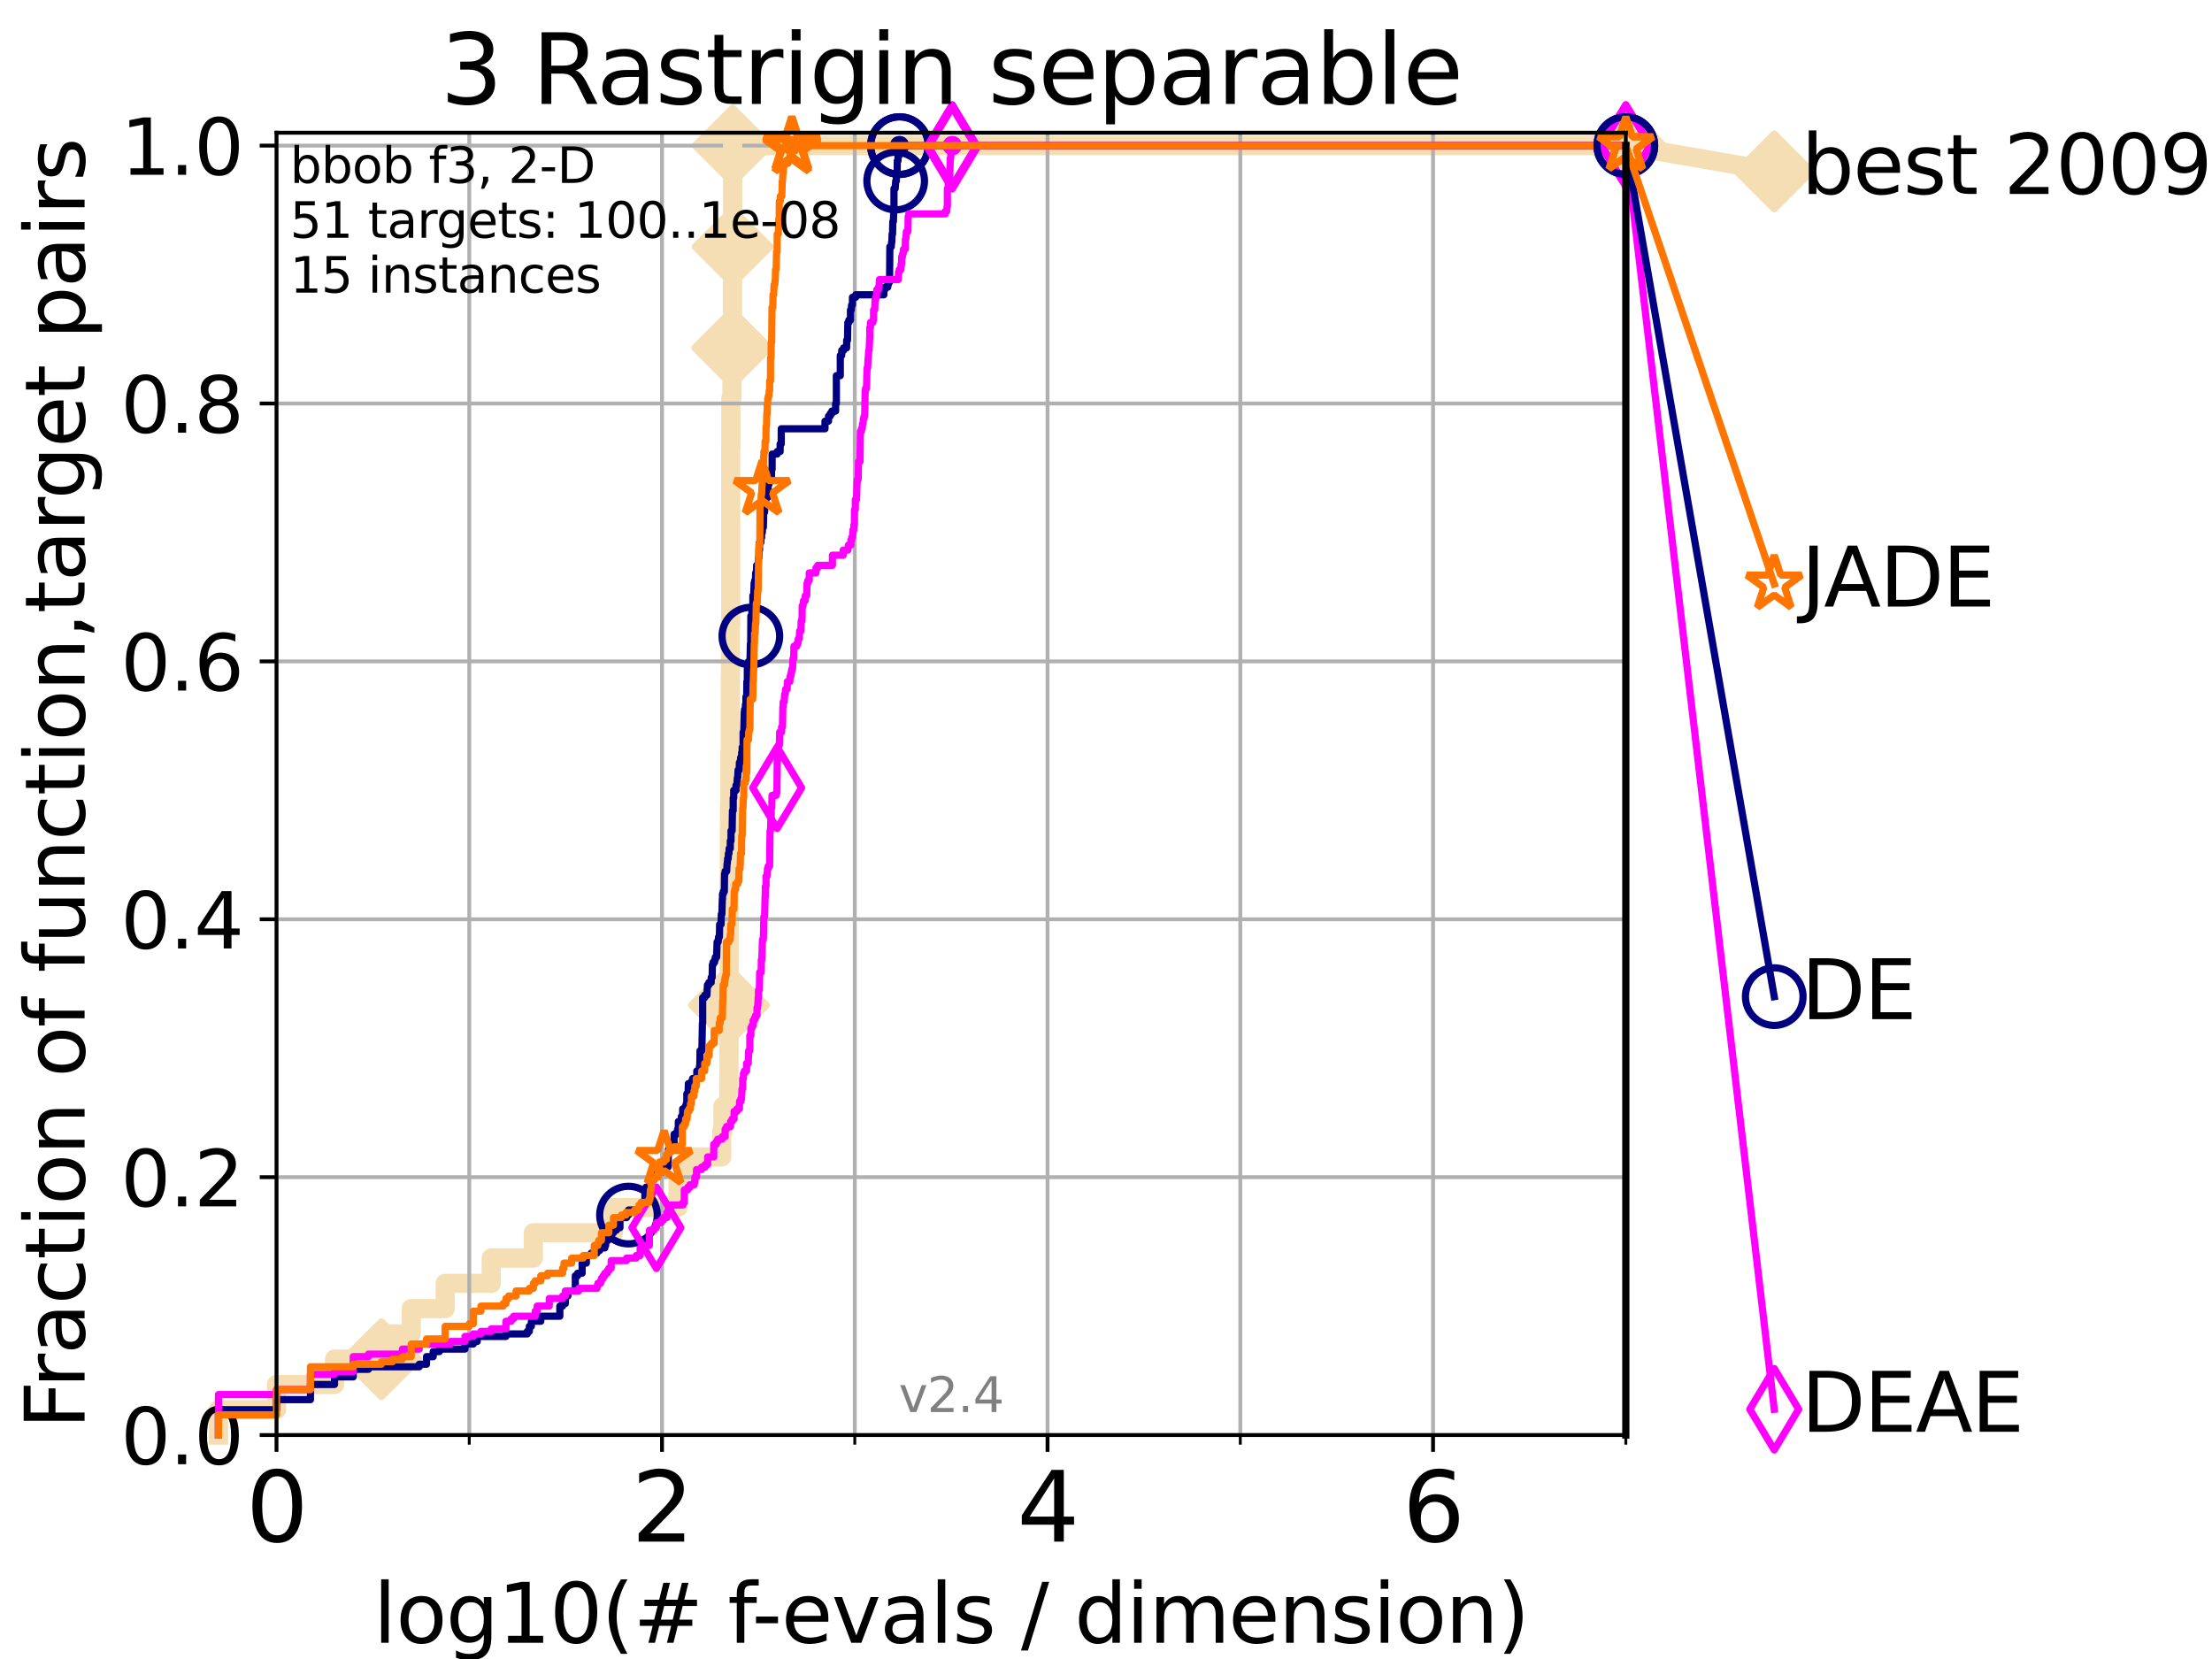 <?xml version="1.0" encoding="utf-8" standalone="no"?>
<!DOCTYPE svg PUBLIC "-//W3C//DTD SVG 1.1//EN"
  "http://www.w3.org/Graphics/SVG/1.1/DTD/svg11.dtd">
<svg height="345.6pt" version="1.1" viewBox="0 0 460.8 345.6" width="460.8pt" xmlns="http://www.w3.org/2000/svg" xmlns:xlink="http://www.w3.org/1999/xlink">
 <defs>
  <style type="text/css">*{stroke-linecap:butt;stroke-linejoin:round;}</style>
 </defs>
 <g id="figure_1">
  <g id="patch_1">
   <path d="M 0 345.6 
L 460.8 345.6 
L 460.8 0 
L 0 0 
z
" style="fill:#ffffff;"/>
  </g>
  <g id="axes_1">
   <g id="patch_2">
    <path d="M 57.6 298.944 
L 338.688 298.944 
L 338.688 27.648 
L 57.6 27.648 
z
" style="fill:#ffffff;"/>
   </g>
   <g id="line2d_1">
    <path d="M 45.512 298.944 
L 45.512 293.677 
L 57.6 293.677 
L 57.6 288.41 
L 69.688 288.41 
L 69.688 283.143 
L 79.447 283.143 
L 79.447 277.877 
L 85.667 277.877 
L 85.667 272.61 
L 92.738 272.61 
L 92.738 267.343 
L 102.331 267.343 
L 102.331 262.076 
L 111.105 262.076 
L 111.105 256.809 
L 127.799 256.809 
L 127.799 251.542 
L 141.235 251.542 
L 141.235 246.275 
L 143.209 246.275 
L 143.209 241.009 
L 150.344 241.009 
L 150.344 235.742 
L 150.599 235.742 
L 150.599 230.475 
L 151.819 230.475 
L 151.819 225.208 
L 151.858 225.208 
L 151.858 209.407 
L 151.897 209.407 
L 151.897 183.073 
L 151.936 183.073 
L 151.936 172.539 
L 151.975 172.539 
L 151.975 167.272 
L 152.053 167.272 
L 152.053 156.739 
L 152.13 156.739 
L 152.13 140.938 
L 152.169 140.938 
L 152.169 130.404 
L 152.207 130.404 
L 152.207 93.536 
L 152.246 93.536 
L 152.246 83.003 
L 152.474 83.003 
L 152.474 77.736 
L 152.512 77.736 
L 152.512 72.469 
L 152.55 72.469 
L 152.55 67.202 
L 152.587 67.202 
L 152.587 51.402 
L 152.625 51.402 
L 152.625 30.334 
L 338.688 30.334 
" style="fill:none;stroke:#f5deb3;stroke-linecap:square;stroke-width:4;"/>
   </g>
   <g id="line2d_2">
    <defs>
     <path d="M 0 7.778 
L 7.778 0 
L 0 -7.778 
L -7.778 0 
z
" id="m68de6b7994" style="stroke:#f5deb3;stroke-linejoin:miter;stroke-width:1.5;"/>
    </defs>
    <g>
     <use style="fill:#f5deb3;stroke:#f5deb3;stroke-linejoin:miter;stroke-width:1.5;" x="79.447" xlink:href="#m68de6b7994" y="283.143"/>
     <use style="fill:#f5deb3;stroke:#f5deb3;stroke-linejoin:miter;stroke-width:1.5;" x="151.858" xlink:href="#m68de6b7994" y="209.407"/>
     <use style="fill:#f5deb3;stroke:#f5deb3;stroke-linejoin:miter;stroke-width:1.5;" x="152.55" xlink:href="#m68de6b7994" y="72.469"/>
     <use style="fill:#f5deb3;stroke:#f5deb3;stroke-linejoin:miter;stroke-width:1.5;" x="152.625" xlink:href="#m68de6b7994" y="51.402"/>
     <use style="fill:#f5deb3;stroke:#f5deb3;stroke-linejoin:miter;stroke-width:1.5;" x="152.625" xlink:href="#m68de6b7994" y="30.334"/>
     <use style="fill:#f5deb3;stroke:#f5deb3;stroke-linejoin:miter;stroke-width:1.5;" x="338.688" xlink:href="#m68de6b7994" y="30.334"/>
    </g>
   </g>
   <g id="line2d_3">
    <path style="fill:none;stroke:#f5deb3;stroke-linecap:square;stroke-width:4;"/>
    <g/>
   </g>
   <g id="line2d_4">
    <path d="M 338.688 30.334 
L 369.608 35.706 
" style="fill:none;stroke:#f5deb3;stroke-linecap:square;stroke-width:4;"/>
    <g>
     <use style="fill:#f5deb3;stroke:#f5deb3;stroke-linejoin:miter;stroke-width:1.5;" x="338.688" xlink:href="#m68de6b7994" y="30.334"/>
     <use style="fill:#f5deb3;stroke:#f5deb3;stroke-linejoin:miter;stroke-width:1.5;" x="369.608" xlink:href="#m68de6b7994" y="35.706"/>
    </g>
   </g>
   <g id="matplotlib.axis_1">
    <g id="xtick_1">
     <g id="line2d_5">
      <path clip-path="url(#p3f0eb76e9c)" d="M 57.6 298.944 
L 57.6 27.648 
" style="fill:none;stroke:#b0b0b0;stroke-linecap:square;stroke-width:0.8;"/>
     </g>
     <g id="line2d_6">
      <defs>
       <path d="M 0 0 
L 0 3.5 
" id="ma039af8f66" style="stroke:#000000;stroke-width:0.8;"/>
      </defs>
      <g>
       <use style="stroke:#000000;stroke-width:0.8;" x="57.6" xlink:href="#ma039af8f66" y="298.944"/>
      </g>
     </g>
     <g id="text_1">
      <!-- 0 -->
      <g transform="translate(51.237 321.141)scale(0.2 -0.2)">
       <defs>
        <path d="M 2034 4250 
Q 1547 4250 1301 3770 
Q 1056 3291 1056 2328 
Q 1056 1369 1301 889 
Q 1547 409 2034 409 
Q 2525 409 2770 889 
Q 3016 1369 3016 2328 
Q 3016 3291 2770 3770 
Q 2525 4250 2034 4250 
z
M 2034 4750 
Q 2819 4750 3233 4129 
Q 3647 3509 3647 2328 
Q 3647 1150 3233 529 
Q 2819 -91 2034 -91 
Q 1250 -91 836 529 
Q 422 1150 422 2328 
Q 422 3509 836 4129 
Q 1250 4750 2034 4750 
z
" id="DejaVuSans-30" transform="scale(0.016)"/>
       </defs>
       <use xlink:href="#DejaVuSans-30"/>
      </g>
     </g>
    </g>
    <g id="xtick_2">
     <g id="line2d_7">
      <path clip-path="url(#p3f0eb76e9c)" d="M 137.911 298.944 
L 137.911 27.648 
" style="fill:none;stroke:#b0b0b0;stroke-linecap:square;stroke-width:0.8;"/>
     </g>
     <g id="line2d_8">
      <g>
       <use style="stroke:#000000;stroke-width:0.8;" x="137.911" xlink:href="#ma039af8f66" y="298.944"/>
      </g>
     </g>
     <g id="text_2">
      <!-- 2 -->
      <g transform="translate(131.548 321.141)scale(0.2 -0.2)">
       <defs>
        <path d="M 1228 531 
L 3431 531 
L 3431 0 
L 469 0 
L 469 531 
Q 828 903 1448 1529 
Q 2069 2156 2228 2338 
Q 2531 2678 2651 2914 
Q 2772 3150 2772 3378 
Q 2772 3750 2511 3984 
Q 2250 4219 1831 4219 
Q 1534 4219 1204 4116 
Q 875 4013 500 3803 
L 500 4441 
Q 881 4594 1212 4672 
Q 1544 4750 1819 4750 
Q 2544 4750 2975 4387 
Q 3406 4025 3406 3419 
Q 3406 3131 3298 2873 
Q 3191 2616 2906 2266 
Q 2828 2175 2409 1742 
Q 1991 1309 1228 531 
z
" id="DejaVuSans-32" transform="scale(0.016)"/>
       </defs>
       <use xlink:href="#DejaVuSans-32"/>
      </g>
     </g>
    </g>
    <g id="xtick_3">
     <g id="line2d_9">
      <path clip-path="url(#p3f0eb76e9c)" d="M 218.222 298.944 
L 218.222 27.648 
" style="fill:none;stroke:#b0b0b0;stroke-linecap:square;stroke-width:0.8;"/>
     </g>
     <g id="line2d_10">
      <g>
       <use style="stroke:#000000;stroke-width:0.8;" x="218.222" xlink:href="#ma039af8f66" y="298.944"/>
      </g>
     </g>
     <g id="text_3">
      <!-- 4 -->
      <g transform="translate(211.859 321.141)scale(0.2 -0.2)">
       <defs>
        <path d="M 2419 4116 
L 825 1625 
L 2419 1625 
L 2419 4116 
z
M 2253 4666 
L 3047 4666 
L 3047 1625 
L 3713 1625 
L 3713 1100 
L 3047 1100 
L 3047 0 
L 2419 0 
L 2419 1100 
L 313 1100 
L 313 1709 
L 2253 4666 
z
" id="DejaVuSans-34" transform="scale(0.016)"/>
       </defs>
       <use xlink:href="#DejaVuSans-34"/>
      </g>
     </g>
    </g>
    <g id="xtick_4">
     <g id="line2d_11">
      <path clip-path="url(#p3f0eb76e9c)" d="M 298.533 298.944 
L 298.533 27.648 
" style="fill:none;stroke:#b0b0b0;stroke-linecap:square;stroke-width:0.8;"/>
     </g>
     <g id="line2d_12">
      <g>
       <use style="stroke:#000000;stroke-width:0.8;" x="298.533" xlink:href="#ma039af8f66" y="298.944"/>
      </g>
     </g>
     <g id="text_4">
      <!-- 6 -->
      <g transform="translate(292.17 321.141)scale(0.2 -0.2)">
       <defs>
        <path d="M 2113 2584 
Q 1688 2584 1439 2293 
Q 1191 2003 1191 1497 
Q 1191 994 1439 701 
Q 1688 409 2113 409 
Q 2538 409 2786 701 
Q 3034 994 3034 1497 
Q 3034 2003 2786 2293 
Q 2538 2584 2113 2584 
z
M 3366 4563 
L 3366 3988 
Q 3128 4100 2886 4159 
Q 2644 4219 2406 4219 
Q 1781 4219 1451 3797 
Q 1122 3375 1075 2522 
Q 1259 2794 1537 2939 
Q 1816 3084 2150 3084 
Q 2853 3084 3261 2657 
Q 3669 2231 3669 1497 
Q 3669 778 3244 343 
Q 2819 -91 2113 -91 
Q 1303 -91 875 529 
Q 447 1150 447 2328 
Q 447 3434 972 4092 
Q 1497 4750 2381 4750 
Q 2619 4750 2861 4703 
Q 3103 4656 3366 4563 
z
" id="DejaVuSans-36" transform="scale(0.016)"/>
       </defs>
       <use xlink:href="#DejaVuSans-36"/>
      </g>
     </g>
    </g>
    <g id="xtick_5">
     <g id="line2d_13">
      <path clip-path="url(#p3f0eb76e9c)" d="M 97.755 298.944 
L 97.755 27.648 
" style="fill:none;stroke:#b0b0b0;stroke-linecap:square;stroke-width:0.8;"/>
     </g>
     <g id="line2d_14">
      <defs>
       <path d="M 0 0 
L 0 2 
" id="m2e5a2ca4fe" style="stroke:#000000;stroke-width:0.6;"/>
      </defs>
      <g>
       <use style="stroke:#000000;stroke-width:0.6;" x="97.755" xlink:href="#m2e5a2ca4fe" y="298.944"/>
      </g>
     </g>
    </g>
    <g id="xtick_6">
     <g id="line2d_15">
      <path clip-path="url(#p3f0eb76e9c)" d="M 178.066 298.944 
L 178.066 27.648 
" style="fill:none;stroke:#b0b0b0;stroke-linecap:square;stroke-width:0.8;"/>
     </g>
     <g id="line2d_16">
      <g>
       <use style="stroke:#000000;stroke-width:0.6;" x="178.066" xlink:href="#m2e5a2ca4fe" y="298.944"/>
      </g>
     </g>
    </g>
    <g id="xtick_7">
     <g id="line2d_17">
      <path clip-path="url(#p3f0eb76e9c)" d="M 258.377 298.944 
L 258.377 27.648 
" style="fill:none;stroke:#b0b0b0;stroke-linecap:square;stroke-width:0.8;"/>
     </g>
     <g id="line2d_18">
      <g>
       <use style="stroke:#000000;stroke-width:0.6;" x="258.377" xlink:href="#m2e5a2ca4fe" y="298.944"/>
      </g>
     </g>
    </g>
    <g id="xtick_8">
     <g id="line2d_19">
      <path clip-path="url(#p3f0eb76e9c)" d="M 338.688 298.944 
L 338.688 27.648 
" style="fill:none;stroke:#b0b0b0;stroke-linecap:square;stroke-width:0.8;"/>
     </g>
     <g id="line2d_20">
      <g>
       <use style="stroke:#000000;stroke-width:0.6;" x="338.688" xlink:href="#m2e5a2ca4fe" y="298.944"/>
      </g>
     </g>
    </g>
    <g id="text_5">
     <!-- log10(# f-evals / dimension) -->
     <g transform="translate(77.764 342.218)scale(0.17 -0.17)">
      <defs>
       <path d="M 603 4863 
L 1178 4863 
L 1178 0 
L 603 0 
L 603 4863 
z
" id="DejaVuSans-6c" transform="scale(0.016)"/>
       <path d="M 1959 3097 
Q 1497 3097 1228 2736 
Q 959 2375 959 1747 
Q 959 1119 1226 758 
Q 1494 397 1959 397 
Q 2419 397 2687 759 
Q 2956 1122 2956 1747 
Q 2956 2369 2687 2733 
Q 2419 3097 1959 3097 
z
M 1959 3584 
Q 2709 3584 3137 3096 
Q 3566 2609 3566 1747 
Q 3566 888 3137 398 
Q 2709 -91 1959 -91 
Q 1206 -91 779 398 
Q 353 888 353 1747 
Q 353 2609 779 3096 
Q 1206 3584 1959 3584 
z
" id="DejaVuSans-6f" transform="scale(0.016)"/>
       <path d="M 2906 1791 
Q 2906 2416 2648 2759 
Q 2391 3103 1925 3103 
Q 1463 3103 1205 2759 
Q 947 2416 947 1791 
Q 947 1169 1205 825 
Q 1463 481 1925 481 
Q 2391 481 2648 825 
Q 2906 1169 2906 1791 
z
M 3481 434 
Q 3481 -459 3084 -895 
Q 2688 -1331 1869 -1331 
Q 1566 -1331 1297 -1286 
Q 1028 -1241 775 -1147 
L 775 -588 
Q 1028 -725 1275 -790 
Q 1522 -856 1778 -856 
Q 2344 -856 2625 -561 
Q 2906 -266 2906 331 
L 2906 616 
Q 2728 306 2450 153 
Q 2172 0 1784 0 
Q 1141 0 747 490 
Q 353 981 353 1791 
Q 353 2603 747 3093 
Q 1141 3584 1784 3584 
Q 2172 3584 2450 3431 
Q 2728 3278 2906 2969 
L 2906 3500 
L 3481 3500 
L 3481 434 
z
" id="DejaVuSans-67" transform="scale(0.016)"/>
       <path d="M 794 531 
L 1825 531 
L 1825 4091 
L 703 3866 
L 703 4441 
L 1819 4666 
L 2450 4666 
L 2450 531 
L 3481 531 
L 3481 0 
L 794 0 
L 794 531 
z
" id="DejaVuSans-31" transform="scale(0.016)"/>
       <path d="M 1984 4856 
Q 1566 4138 1362 3434 
Q 1159 2731 1159 2009 
Q 1159 1288 1364 580 
Q 1569 -128 1984 -844 
L 1484 -844 
Q 1016 -109 783 600 
Q 550 1309 550 2009 
Q 550 2706 781 3412 
Q 1013 4119 1484 4856 
L 1984 4856 
z
" id="DejaVuSans-28" transform="scale(0.016)"/>
       <path d="M 3272 2816 
L 2363 2816 
L 2100 1772 
L 3016 1772 
L 3272 2816 
z
M 2803 4594 
L 2478 3297 
L 3391 3297 
L 3719 4594 
L 4219 4594 
L 3897 3297 
L 4872 3297 
L 4872 2816 
L 3775 2816 
L 3519 1772 
L 4513 1772 
L 4513 1294 
L 3397 1294 
L 3072 0 
L 2572 0 
L 2894 1294 
L 1978 1294 
L 1656 0 
L 1153 0 
L 1478 1294 
L 494 1294 
L 494 1772 
L 1594 1772 
L 1856 2816 
L 850 2816 
L 850 3297 
L 1978 3297 
L 2297 4594 
L 2803 4594 
z
" id="DejaVuSans-23" transform="scale(0.016)"/>
       <path id="DejaVuSans-20" transform="scale(0.016)"/>
       <path d="M 2375 4863 
L 2375 4384 
L 1825 4384 
Q 1516 4384 1395 4259 
Q 1275 4134 1275 3809 
L 1275 3500 
L 2222 3500 
L 2222 3053 
L 1275 3053 
L 1275 0 
L 697 0 
L 697 3053 
L 147 3053 
L 147 3500 
L 697 3500 
L 697 3744 
Q 697 4328 969 4595 
Q 1241 4863 1831 4863 
L 2375 4863 
z
" id="DejaVuSans-66" transform="scale(0.016)"/>
       <path d="M 313 2009 
L 1997 2009 
L 1997 1497 
L 313 1497 
L 313 2009 
z
" id="DejaVuSans-2d" transform="scale(0.016)"/>
       <path d="M 3597 1894 
L 3597 1613 
L 953 1613 
Q 991 1019 1311 708 
Q 1631 397 2203 397 
Q 2534 397 2845 478 
Q 3156 559 3463 722 
L 3463 178 
Q 3153 47 2828 -22 
Q 2503 -91 2169 -91 
Q 1331 -91 842 396 
Q 353 884 353 1716 
Q 353 2575 817 3079 
Q 1281 3584 2069 3584 
Q 2775 3584 3186 3129 
Q 3597 2675 3597 1894 
z
M 3022 2063 
Q 3016 2534 2758 2815 
Q 2500 3097 2075 3097 
Q 1594 3097 1305 2825 
Q 1016 2553 972 2059 
L 3022 2063 
z
" id="DejaVuSans-65" transform="scale(0.016)"/>
       <path d="M 191 3500 
L 800 3500 
L 1894 563 
L 2988 3500 
L 3597 3500 
L 2284 0 
L 1503 0 
L 191 3500 
z
" id="DejaVuSans-76" transform="scale(0.016)"/>
       <path d="M 2194 1759 
Q 1497 1759 1228 1600 
Q 959 1441 959 1056 
Q 959 750 1161 570 
Q 1363 391 1709 391 
Q 2188 391 2477 730 
Q 2766 1069 2766 1631 
L 2766 1759 
L 2194 1759 
z
M 3341 1997 
L 3341 0 
L 2766 0 
L 2766 531 
Q 2569 213 2275 61 
Q 1981 -91 1556 -91 
Q 1019 -91 701 211 
Q 384 513 384 1019 
Q 384 1609 779 1909 
Q 1175 2209 1959 2209 
L 2766 2209 
L 2766 2266 
Q 2766 2663 2505 2880 
Q 2244 3097 1772 3097 
Q 1472 3097 1187 3025 
Q 903 2953 641 2809 
L 641 3341 
Q 956 3463 1253 3523 
Q 1550 3584 1831 3584 
Q 2591 3584 2966 3190 
Q 3341 2797 3341 1997 
z
" id="DejaVuSans-61" transform="scale(0.016)"/>
       <path d="M 2834 3397 
L 2834 2853 
Q 2591 2978 2328 3040 
Q 2066 3103 1784 3103 
Q 1356 3103 1142 2972 
Q 928 2841 928 2578 
Q 928 2378 1081 2264 
Q 1234 2150 1697 2047 
L 1894 2003 
Q 2506 1872 2764 1633 
Q 3022 1394 3022 966 
Q 3022 478 2636 193 
Q 2250 -91 1575 -91 
Q 1294 -91 989 -36 
Q 684 19 347 128 
L 347 722 
Q 666 556 975 473 
Q 1284 391 1588 391 
Q 1994 391 2212 530 
Q 2431 669 2431 922 
Q 2431 1156 2273 1281 
Q 2116 1406 1581 1522 
L 1381 1569 
Q 847 1681 609 1914 
Q 372 2147 372 2553 
Q 372 3047 722 3315 
Q 1072 3584 1716 3584 
Q 2034 3584 2315 3537 
Q 2597 3491 2834 3397 
z
" id="DejaVuSans-73" transform="scale(0.016)"/>
       <path d="M 1625 4666 
L 2156 4666 
L 531 -594 
L 0 -594 
L 1625 4666 
z
" id="DejaVuSans-2f" transform="scale(0.016)"/>
       <path d="M 2906 2969 
L 2906 4863 
L 3481 4863 
L 3481 0 
L 2906 0 
L 2906 525 
Q 2725 213 2448 61 
Q 2172 -91 1784 -91 
Q 1150 -91 751 415 
Q 353 922 353 1747 
Q 353 2572 751 3078 
Q 1150 3584 1784 3584 
Q 2172 3584 2448 3432 
Q 2725 3281 2906 2969 
z
M 947 1747 
Q 947 1113 1208 752 
Q 1469 391 1925 391 
Q 2381 391 2643 752 
Q 2906 1113 2906 1747 
Q 2906 2381 2643 2742 
Q 2381 3103 1925 3103 
Q 1469 3103 1208 2742 
Q 947 2381 947 1747 
z
" id="DejaVuSans-64" transform="scale(0.016)"/>
       <path d="M 603 3500 
L 1178 3500 
L 1178 0 
L 603 0 
L 603 3500 
z
M 603 4863 
L 1178 4863 
L 1178 4134 
L 603 4134 
L 603 4863 
z
" id="DejaVuSans-69" transform="scale(0.016)"/>
       <path d="M 3328 2828 
Q 3544 3216 3844 3400 
Q 4144 3584 4550 3584 
Q 5097 3584 5394 3201 
Q 5691 2819 5691 2113 
L 5691 0 
L 5113 0 
L 5113 2094 
Q 5113 2597 4934 2840 
Q 4756 3084 4391 3084 
Q 3944 3084 3684 2787 
Q 3425 2491 3425 1978 
L 3425 0 
L 2847 0 
L 2847 2094 
Q 2847 2600 2669 2842 
Q 2491 3084 2119 3084 
Q 1678 3084 1418 2786 
Q 1159 2488 1159 1978 
L 1159 0 
L 581 0 
L 581 3500 
L 1159 3500 
L 1159 2956 
Q 1356 3278 1631 3431 
Q 1906 3584 2284 3584 
Q 2666 3584 2933 3390 
Q 3200 3197 3328 2828 
z
" id="DejaVuSans-6d" transform="scale(0.016)"/>
       <path d="M 3513 2113 
L 3513 0 
L 2938 0 
L 2938 2094 
Q 2938 2591 2744 2837 
Q 2550 3084 2163 3084 
Q 1697 3084 1428 2787 
Q 1159 2491 1159 1978 
L 1159 0 
L 581 0 
L 581 3500 
L 1159 3500 
L 1159 2956 
Q 1366 3272 1645 3428 
Q 1925 3584 2291 3584 
Q 2894 3584 3203 3211 
Q 3513 2838 3513 2113 
z
" id="DejaVuSans-6e" transform="scale(0.016)"/>
       <path d="M 513 4856 
L 1013 4856 
Q 1481 4119 1714 3412 
Q 1947 2706 1947 2009 
Q 1947 1309 1714 600 
Q 1481 -109 1013 -844 
L 513 -844 
Q 928 -128 1133 580 
Q 1338 1288 1338 2009 
Q 1338 2731 1133 3434 
Q 928 4138 513 4856 
z
" id="DejaVuSans-29" transform="scale(0.016)"/>
      </defs>
      <use xlink:href="#DejaVuSans-6c"/>
      <use x="27.783" xlink:href="#DejaVuSans-6f"/>
      <use x="88.965" xlink:href="#DejaVuSans-67"/>
      <use x="152.441" xlink:href="#DejaVuSans-31"/>
      <use x="216.064" xlink:href="#DejaVuSans-30"/>
      <use x="279.688" xlink:href="#DejaVuSans-28"/>
      <use x="318.701" xlink:href="#DejaVuSans-23"/>
      <use x="402.49" xlink:href="#DejaVuSans-20"/>
      <use x="434.277" xlink:href="#DejaVuSans-66"/>
      <use x="463.982" xlink:href="#DejaVuSans-2d"/>
      <use x="500.066" xlink:href="#DejaVuSans-65"/>
      <use x="561.59" xlink:href="#DejaVuSans-76"/>
      <use x="620.77" xlink:href="#DejaVuSans-61"/>
      <use x="682.049" xlink:href="#DejaVuSans-6c"/>
      <use x="709.832" xlink:href="#DejaVuSans-73"/>
      <use x="761.932" xlink:href="#DejaVuSans-20"/>
      <use x="793.719" xlink:href="#DejaVuSans-2f"/>
      <use x="827.41" xlink:href="#DejaVuSans-20"/>
      <use x="859.197" xlink:href="#DejaVuSans-64"/>
      <use x="922.674" xlink:href="#DejaVuSans-69"/>
      <use x="950.457" xlink:href="#DejaVuSans-6d"/>
      <use x="1047.869" xlink:href="#DejaVuSans-65"/>
      <use x="1109.393" xlink:href="#DejaVuSans-6e"/>
      <use x="1172.771" xlink:href="#DejaVuSans-73"/>
      <use x="1224.871" xlink:href="#DejaVuSans-69"/>
      <use x="1252.654" xlink:href="#DejaVuSans-6f"/>
      <use x="1313.836" xlink:href="#DejaVuSans-6e"/>
      <use x="1377.215" xlink:href="#DejaVuSans-29"/>
     </g>
    </g>
   </g>
   <g id="matplotlib.axis_2">
    <g id="ytick_1">
     <g id="line2d_21">
      <path clip-path="url(#p3f0eb76e9c)" d="M 57.6 298.944 
L 338.688 298.944 
" style="fill:none;stroke:#b0b0b0;stroke-linecap:square;stroke-width:0.8;"/>
     </g>
     <g id="line2d_22">
      <defs>
       <path d="M 0 0 
L -3.5 0 
" id="m2a4712ea9c" style="stroke:#000000;stroke-width:0.8;"/>
      </defs>
      <g>
       <use style="stroke:#000000;stroke-width:0.8;" x="57.6" xlink:href="#m2a4712ea9c" y="298.944"/>
      </g>
     </g>
     <g id="text_6">
      <!-- 0.0 -->
      <g transform="translate(25.155 305.023)scale(0.16 -0.16)">
       <defs>
        <path d="M 684 794 
L 1344 794 
L 1344 0 
L 684 0 
L 684 794 
z
" id="DejaVuSans-2e" transform="scale(0.016)"/>
       </defs>
       <use xlink:href="#DejaVuSans-30"/>
       <use x="63.623" xlink:href="#DejaVuSans-2e"/>
       <use x="95.41" xlink:href="#DejaVuSans-30"/>
      </g>
     </g>
    </g>
    <g id="ytick_2">
     <g id="line2d_23">
      <path clip-path="url(#p3f0eb76e9c)" d="M 57.6 245.222 
L 338.688 245.222 
" style="fill:none;stroke:#b0b0b0;stroke-linecap:square;stroke-width:0.8;"/>
     </g>
     <g id="line2d_24">
      <g>
       <use style="stroke:#000000;stroke-width:0.8;" x="57.6" xlink:href="#m2a4712ea9c" y="245.222"/>
      </g>
     </g>
     <g id="text_7">
      <!-- 0.2 -->
      <g transform="translate(25.155 251.301)scale(0.16 -0.16)">
       <use xlink:href="#DejaVuSans-30"/>
       <use x="63.623" xlink:href="#DejaVuSans-2e"/>
       <use x="95.41" xlink:href="#DejaVuSans-32"/>
      </g>
     </g>
    </g>
    <g id="ytick_3">
     <g id="line2d_25">
      <path clip-path="url(#p3f0eb76e9c)" d="M 57.6 191.5 
L 338.688 191.5 
" style="fill:none;stroke:#b0b0b0;stroke-linecap:square;stroke-width:0.8;"/>
     </g>
     <g id="line2d_26">
      <g>
       <use style="stroke:#000000;stroke-width:0.8;" x="57.6" xlink:href="#m2a4712ea9c" y="191.5"/>
      </g>
     </g>
     <g id="text_8">
      <!-- 0.4 -->
      <g transform="translate(25.155 197.579)scale(0.16 -0.16)">
       <use xlink:href="#DejaVuSans-30"/>
       <use x="63.623" xlink:href="#DejaVuSans-2e"/>
       <use x="95.41" xlink:href="#DejaVuSans-34"/>
      </g>
     </g>
    </g>
    <g id="ytick_4">
     <g id="line2d_27">
      <path clip-path="url(#p3f0eb76e9c)" d="M 57.6 137.778 
L 338.688 137.778 
" style="fill:none;stroke:#b0b0b0;stroke-linecap:square;stroke-width:0.8;"/>
     </g>
     <g id="line2d_28">
      <g>
       <use style="stroke:#000000;stroke-width:0.8;" x="57.6" xlink:href="#m2a4712ea9c" y="137.778"/>
      </g>
     </g>
     <g id="text_9">
      <!-- 0.6 -->
      <g transform="translate(25.155 143.857)scale(0.16 -0.16)">
       <use xlink:href="#DejaVuSans-30"/>
       <use x="63.623" xlink:href="#DejaVuSans-2e"/>
       <use x="95.41" xlink:href="#DejaVuSans-36"/>
      </g>
     </g>
    </g>
    <g id="ytick_5">
     <g id="line2d_29">
      <path clip-path="url(#p3f0eb76e9c)" d="M 57.6 84.056 
L 338.688 84.056 
" style="fill:none;stroke:#b0b0b0;stroke-linecap:square;stroke-width:0.8;"/>
     </g>
     <g id="line2d_30">
      <g>
       <use style="stroke:#000000;stroke-width:0.8;" x="57.6" xlink:href="#m2a4712ea9c" y="84.056"/>
      </g>
     </g>
     <g id="text_10">
      <!-- 0.8 -->
      <g transform="translate(25.155 90.135)scale(0.16 -0.16)">
       <defs>
        <path d="M 2034 2216 
Q 1584 2216 1326 1975 
Q 1069 1734 1069 1313 
Q 1069 891 1326 650 
Q 1584 409 2034 409 
Q 2484 409 2743 651 
Q 3003 894 3003 1313 
Q 3003 1734 2745 1975 
Q 2488 2216 2034 2216 
z
M 1403 2484 
Q 997 2584 770 2862 
Q 544 3141 544 3541 
Q 544 4100 942 4425 
Q 1341 4750 2034 4750 
Q 2731 4750 3128 4425 
Q 3525 4100 3525 3541 
Q 3525 3141 3298 2862 
Q 3072 2584 2669 2484 
Q 3125 2378 3379 2068 
Q 3634 1759 3634 1313 
Q 3634 634 3220 271 
Q 2806 -91 2034 -91 
Q 1263 -91 848 271 
Q 434 634 434 1313 
Q 434 1759 690 2068 
Q 947 2378 1403 2484 
z
M 1172 3481 
Q 1172 3119 1398 2916 
Q 1625 2713 2034 2713 
Q 2441 2713 2670 2916 
Q 2900 3119 2900 3481 
Q 2900 3844 2670 4047 
Q 2441 4250 2034 4250 
Q 1625 4250 1398 4047 
Q 1172 3844 1172 3481 
z
" id="DejaVuSans-38" transform="scale(0.016)"/>
       </defs>
       <use xlink:href="#DejaVuSans-30"/>
       <use x="63.623" xlink:href="#DejaVuSans-2e"/>
       <use x="95.41" xlink:href="#DejaVuSans-38"/>
      </g>
     </g>
    </g>
    <g id="ytick_6">
     <g id="line2d_31">
      <path clip-path="url(#p3f0eb76e9c)" d="M 57.6 30.334 
L 338.688 30.334 
" style="fill:none;stroke:#b0b0b0;stroke-linecap:square;stroke-width:0.8;"/>
     </g>
     <g id="line2d_32">
      <g>
       <use style="stroke:#000000;stroke-width:0.8;" x="57.6" xlink:href="#m2a4712ea9c" y="30.334"/>
      </g>
     </g>
     <g id="text_11">
      <!-- 1.0 -->
      <g transform="translate(25.155 36.413)scale(0.16 -0.16)">
       <use xlink:href="#DejaVuSans-31"/>
       <use x="63.623" xlink:href="#DejaVuSans-2e"/>
       <use x="95.41" xlink:href="#DejaVuSans-30"/>
      </g>
     </g>
    </g>
    <g id="text_12">
     <!-- Fraction of function,target pairs -->
     <g transform="translate(17.62 297.681)rotate(-90)scale(0.17 -0.17)">
      <defs>
       <path d="M 628 4666 
L 3309 4666 
L 3309 4134 
L 1259 4134 
L 1259 2759 
L 3109 2759 
L 3109 2228 
L 1259 2228 
L 1259 0 
L 628 0 
L 628 4666 
z
" id="DejaVuSans-46" transform="scale(0.016)"/>
       <path d="M 2631 2963 
Q 2534 3019 2420 3045 
Q 2306 3072 2169 3072 
Q 1681 3072 1420 2755 
Q 1159 2438 1159 1844 
L 1159 0 
L 581 0 
L 581 3500 
L 1159 3500 
L 1159 2956 
Q 1341 3275 1631 3429 
Q 1922 3584 2338 3584 
Q 2397 3584 2469 3576 
Q 2541 3569 2628 3553 
L 2631 2963 
z
" id="DejaVuSans-72" transform="scale(0.016)"/>
       <path d="M 3122 3366 
L 3122 2828 
Q 2878 2963 2633 3030 
Q 2388 3097 2138 3097 
Q 1578 3097 1268 2742 
Q 959 2388 959 1747 
Q 959 1106 1268 751 
Q 1578 397 2138 397 
Q 2388 397 2633 464 
Q 2878 531 3122 666 
L 3122 134 
Q 2881 22 2623 -34 
Q 2366 -91 2075 -91 
Q 1284 -91 818 406 
Q 353 903 353 1747 
Q 353 2603 823 3093 
Q 1294 3584 2113 3584 
Q 2378 3584 2631 3529 
Q 2884 3475 3122 3366 
z
" id="DejaVuSans-63" transform="scale(0.016)"/>
       <path d="M 1172 4494 
L 1172 3500 
L 2356 3500 
L 2356 3053 
L 1172 3053 
L 1172 1153 
Q 1172 725 1289 603 
Q 1406 481 1766 481 
L 2356 481 
L 2356 0 
L 1766 0 
Q 1100 0 847 248 
Q 594 497 594 1153 
L 594 3053 
L 172 3053 
L 172 3500 
L 594 3500 
L 594 4494 
L 1172 4494 
z
" id="DejaVuSans-74" transform="scale(0.016)"/>
       <path d="M 544 1381 
L 544 3500 
L 1119 3500 
L 1119 1403 
Q 1119 906 1312 657 
Q 1506 409 1894 409 
Q 2359 409 2629 706 
Q 2900 1003 2900 1516 
L 2900 3500 
L 3475 3500 
L 3475 0 
L 2900 0 
L 2900 538 
Q 2691 219 2414 64 
Q 2138 -91 1772 -91 
Q 1169 -91 856 284 
Q 544 659 544 1381 
z
M 1991 3584 
L 1991 3584 
z
" id="DejaVuSans-75" transform="scale(0.016)"/>
       <path d="M 750 794 
L 1409 794 
L 1409 256 
L 897 -744 
L 494 -744 
L 750 256 
L 750 794 
z
" id="DejaVuSans-2c" transform="scale(0.016)"/>
       <path d="M 1159 525 
L 1159 -1331 
L 581 -1331 
L 581 3500 
L 1159 3500 
L 1159 2969 
Q 1341 3281 1617 3432 
Q 1894 3584 2278 3584 
Q 2916 3584 3314 3078 
Q 3713 2572 3713 1747 
Q 3713 922 3314 415 
Q 2916 -91 2278 -91 
Q 1894 -91 1617 61 
Q 1341 213 1159 525 
z
M 3116 1747 
Q 3116 2381 2855 2742 
Q 2594 3103 2138 3103 
Q 1681 3103 1420 2742 
Q 1159 2381 1159 1747 
Q 1159 1113 1420 752 
Q 1681 391 2138 391 
Q 2594 391 2855 752 
Q 3116 1113 3116 1747 
z
" id="DejaVuSans-70" transform="scale(0.016)"/>
      </defs>
      <use xlink:href="#DejaVuSans-46"/>
      <use x="50.27" xlink:href="#DejaVuSans-72"/>
      <use x="91.383" xlink:href="#DejaVuSans-61"/>
      <use x="152.662" xlink:href="#DejaVuSans-63"/>
      <use x="207.643" xlink:href="#DejaVuSans-74"/>
      <use x="246.852" xlink:href="#DejaVuSans-69"/>
      <use x="274.635" xlink:href="#DejaVuSans-6f"/>
      <use x="335.816" xlink:href="#DejaVuSans-6e"/>
      <use x="399.195" xlink:href="#DejaVuSans-20"/>
      <use x="430.982" xlink:href="#DejaVuSans-6f"/>
      <use x="492.164" xlink:href="#DejaVuSans-66"/>
      <use x="527.369" xlink:href="#DejaVuSans-20"/>
      <use x="559.156" xlink:href="#DejaVuSans-66"/>
      <use x="594.361" xlink:href="#DejaVuSans-75"/>
      <use x="657.74" xlink:href="#DejaVuSans-6e"/>
      <use x="721.119" xlink:href="#DejaVuSans-63"/>
      <use x="776.1" xlink:href="#DejaVuSans-74"/>
      <use x="815.309" xlink:href="#DejaVuSans-69"/>
      <use x="843.092" xlink:href="#DejaVuSans-6f"/>
      <use x="904.273" xlink:href="#DejaVuSans-6e"/>
      <use x="967.652" xlink:href="#DejaVuSans-2c"/>
      <use x="999.439" xlink:href="#DejaVuSans-74"/>
      <use x="1038.648" xlink:href="#DejaVuSans-61"/>
      <use x="1099.928" xlink:href="#DejaVuSans-72"/>
      <use x="1139.291" xlink:href="#DejaVuSans-67"/>
      <use x="1202.768" xlink:href="#DejaVuSans-65"/>
      <use x="1264.291" xlink:href="#DejaVuSans-74"/>
      <use x="1303.5" xlink:href="#DejaVuSans-20"/>
      <use x="1335.287" xlink:href="#DejaVuSans-70"/>
      <use x="1398.764" xlink:href="#DejaVuSans-61"/>
      <use x="1460.043" xlink:href="#DejaVuSans-69"/>
      <use x="1487.826" xlink:href="#DejaVuSans-72"/>
      <use x="1528.939" xlink:href="#DejaVuSans-73"/>
     </g>
    </g>
   </g>
   <g id="line2d_33">
    <defs>
     <path d="M 0 1.5 
C 0.398 1.5 0.779 1.342 1.061 1.061 
C 1.342 0.779 1.5 0.398 1.5 0 
C 1.5 -0.398 1.342 -0.779 1.061 -1.061 
C 0.779 -1.342 0.398 -1.5 0 -1.5 
C -0.398 -1.5 -0.779 -1.342 -1.061 -1.061 
C -1.342 -0.779 -1.5 -0.398 -1.5 0 
C -1.5 0.398 -1.342 0.779 -1.061 1.061 
C -0.779 1.342 -0.398 1.5 0 1.5 
z
" id="mf81716e616" style="stroke:#f5deb3;"/>
    </defs>
    <g>
     <use style="fill:#f5deb3;stroke:#f5deb3;" x="152.625" xlink:href="#mf81716e616" y="30.334"/>
     <use style="fill:#f5deb3;stroke:#f5deb3;" x="152.625" xlink:href="#mf81716e616" y="30.334"/>
    </g>
   </g>
   <g id="line2d_34">
    <defs>
     <path d="M 0 1.5 
C 0.398 1.5 0.779 1.342 1.061 1.061 
C 1.342 0.779 1.5 0.398 1.5 0 
C 1.5 -0.398 1.342 -0.779 1.061 -1.061 
C 0.779 -1.342 0.398 -1.5 0 -1.5 
C -0.398 -1.5 -0.779 -1.342 -1.061 -1.061 
C -1.342 -0.779 -1.5 -0.398 -1.5 0 
C -1.5 0.398 -1.342 0.779 -1.061 1.061 
C -0.779 1.342 -0.398 1.5 0 1.5 
z
" id="m6d4f7ad859" style="stroke:#000080;"/>
    </defs>
    <g>
     <use style="fill:#000080;stroke:#000080;" x="187.382" xlink:href="#m6d4f7ad859" y="30.334"/>
     <use style="fill:#000080;stroke:#000080;" x="187.382" xlink:href="#m6d4f7ad859" y="30.334"/>
    </g>
   </g>
   <g id="line2d_35">
    <path d="M 45.512 298.944 
L 45.512 293.677 
L 57.6 293.677 
L 57.6 291.57 
L 64.671 291.57 
L 64.671 288.41 
L 69.688 288.41 
L 69.688 286.83 
L 73.579 286.83 
L 73.579 285.25 
L 76.759 285.25 
L 76.759 284.723 
L 87.33 284.723 
L 87.33 284.197 
L 88.847 284.197 
L 88.847 282.617 
L 90.243 282.617 
L 90.243 281.563 
L 91.535 281.563 
L 91.535 281.037 
L 96.861 281.037 
L 96.861 279.983 
L 98.606 279.983 
L 98.606 279.457 
L 99.418 279.457 
L 99.418 278.403 
L 105.398 278.403 
L 105.398 277.877 
L 109.843 277.877 
L 109.843 277.35 
L 110.274 277.35 
L 110.274 276.296 
L 110.694 276.296 
L 110.694 275.243 
L 112.656 275.243 
L 112.656 274.19 
L 116.621 274.19 
L 116.621 272.083 
L 117.203 272.083 
L 117.203 271.556 
L 117.765 271.556 
L 117.765 269.976 
L 118.31 269.976 
L 118.31 268.923 
L 119.85 268.923 
L 119.85 265.763 
L 120.335 265.763 
L 120.335 265.236 
L 121.265 265.236 
L 121.265 263.129 
L 122.148 263.129 
L 122.148 261.549 
L 123.193 261.549 
L 123.193 261.023 
L 124.369 261.023 
L 124.369 260.496 
L 124.928 260.496 
L 124.928 259.969 
L 125.996 259.969 
L 125.996 259.443 
L 126.168 259.443 
L 126.168 258.389 
L 126.674 258.389 
L 126.674 256.809 
L 127.799 256.809 
L 127.799 256.282 
L 128.411 256.282 
L 128.411 255.756 
L 129.147 255.756 
L 129.147 253.649 
L 130.532 253.649 
L 130.532 253.122 
L 130.927 253.122 
L 130.927 252.069 
L 133.466 252.069 
L 133.466 251.542 
L 133.578 251.542 
L 133.578 251.016 
L 133.689 251.016 
L 133.689 250.489 
L 134.343 250.489 
L 134.343 247.855 
L 134.556 247.855 
L 134.556 247.329 
L 135.382 247.329 
L 135.382 246.275 
L 135.582 246.275 
L 135.582 245.222 
L 136.551 245.222 
L 136.551 244.695 
L 137.108 244.695 
L 137.108 244.169 
L 137.998 244.169 
L 137.998 243.642 
L 138.426 243.642 
L 138.426 243.115 
L 139.172 243.115 
L 139.253 239.428 
L 139.652 239.428 
L 139.652 238.902 
L 139.965 238.902 
L 139.965 238.375 
L 140.424 238.375 
L 140.424 236.268 
L 141.018 236.268 
L 141.018 235.742 
L 141.163 235.742 
L 141.163 235.215 
L 141.307 235.215 
L 141.307 233.635 
L 141.941 233.635 
L 141.941 232.582 
L 142.216 232.582 
L 142.216 231.001 
L 142.753 231.001 
L 142.753 230.475 
L 142.95 230.475 
L 142.95 229.948 
L 143.08 229.948 
L 143.08 227.841 
L 143.337 227.841 
L 143.401 225.735 
L 144.087 225.735 
L 144.087 225.208 
L 144.27 225.208 
L 144.27 224.681 
L 145.155 224.681 
L 145.155 223.101 
L 145.666 223.101 
L 145.722 222.048 
L 145.777 222.048 
L 145.833 218.888 
L 146.216 218.888 
L 146.324 213.094 
L 146.378 213.094 
L 146.378 207.827 
L 146.802 207.827 
L 146.802 207.301 
L 147.267 207.301 
L 147.369 205.194 
L 147.67 205.194 
L 147.67 204.667 
L 148.161 204.667 
L 148.161 203.614 
L 148.354 203.614 
L 148.402 200.98 
L 148.545 200.98 
L 148.545 200.454 
L 148.873 200.454 
L 148.873 199.927 
L 149.012 199.927 
L 149.012 199.4 
L 149.287 199.4 
L 149.378 196.24 
L 149.602 196.24 
L 149.691 195.187 
L 149.868 195.187 
L 149.911 192.553 
L 150.215 192.553 
L 150.258 190.447 
L 150.387 190.447 
L 150.472 187.287 
L 150.514 187.287 
L 150.514 186.233 
L 150.683 186.233 
L 150.683 185.706 
L 150.891 185.706 
L 150.933 182.02 
L 151.056 182.02 
L 151.056 181.493 
L 151.381 181.493 
L 151.462 179.913 
L 151.502 179.913 
L 151.582 178.86 
L 151.701 178.86 
L 151.74 177.806 
L 151.858 177.806 
L 151.897 176.753 
L 152.13 176.753 
L 152.13 175.173 
L 152.284 175.173 
L 152.284 173.066 
L 152.512 173.066 
L 152.587 168.853 
L 152.737 168.853 
L 152.737 166.219 
L 152.848 166.219 
L 152.848 164.639 
L 153.323 164.639 
L 153.323 163.586 
L 153.502 163.586 
L 153.609 162.006 
L 153.68 162.006 
L 153.75 160.426 
L 153.995 160.426 
L 154.029 158.846 
L 154.201 158.846 
L 154.304 157.792 
L 154.473 157.792 
L 154.507 156.739 
L 154.608 156.739 
L 154.608 155.685 
L 154.807 155.685 
L 154.807 152.525 
L 154.939 152.525 
L 155.038 148.312 
L 155.103 148.312 
L 155.103 147.785 
L 155.265 147.785 
L 155.297 146.732 
L 155.393 146.732 
L 155.393 145.152 
L 155.552 145.152 
L 155.584 141.992 
L 155.679 141.992 
L 155.679 139.358 
L 155.867 139.358 
L 155.96 137.778 
L 156.236 137.778 
L 156.328 134.091 
L 156.388 134.091 
L 156.418 128.298 
L 156.628 128.298 
L 156.628 126.718 
L 156.836 126.718 
L 156.836 124.084 
L 157.012 124.084 
L 157.099 121.451 
L 157.215 121.451 
L 157.215 120.924 
L 157.387 120.924 
L 157.415 119.344 
L 157.585 119.344 
L 157.614 117.764 
L 157.948 117.764 
L 158.004 116.184 
L 158.086 116.184 
L 158.141 114.604 
L 158.223 114.604 
L 158.223 113.024 
L 158.493 113.024 
L 158.519 111.97 
L 158.653 111.97 
L 158.653 110.917 
L 158.811 110.917 
L 158.811 109.864 
L 159.02 109.864 
L 159.098 106.704 
L 159.278 106.704 
L 159.38 104.07 
L 159.583 104.07 
L 159.583 103.543 
L 160.006 103.543 
L 160.03 100.91 
L 160.201 100.91 
L 160.274 99.33 
L 160.704 99.33 
L 160.751 97.75 
L 160.845 97.75 
L 160.845 94.59 
L 161.89 94.59 
L 161.89 94.063 
L 162.517 94.063 
L 162.517 92.483 
L 162.75 92.483 
L 162.75 89.323 
L 171.859 89.323 
L 171.859 87.743 
L 172.59 87.743 
L 172.59 86.69 
L 172.944 86.69 
L 172.944 86.163 
L 173.292 86.163 
L 173.292 85.636 
L 174.076 85.636 
L 174.076 84.056 
L 174.229 84.056 
L 174.229 78.263 
L 175.046 78.263 
L 175.046 74.049 
L 175.345 74.049 
L 175.345 72.996 
L 175.738 72.996 
L 175.738 72.469 
L 176.364 72.469 
L 176.374 70.889 
L 176.555 70.889 
L 176.622 67.202 
L 176.838 67.202 
L 176.838 66.675 
L 177.172 66.675 
L 177.172 64.569 
L 177.336 64.569 
L 177.4 63.515 
L 177.58 63.515 
L 177.58 61.935 
L 178.257 61.935 
L 178.257 61.409 
L 184.126 61.409 
L 184.126 60.355 
L 184.328 60.355 
L 184.328 59.829 
L 184.933 59.829 
L 184.933 59.302 
L 185.05 59.302 
L 185.05 58.775 
L 185.311 58.775 
L 185.374 51.402 
L 185.664 51.402 
L 185.748 50.348 
L 185.793 50.348 
L 185.838 48.768 
L 185.938 48.768 
L 185.983 46.135 
L 186.11 46.135 
L 186.219 42.975 
L 186.23 42.975 
L 186.23 39.288 
L 186.485 39.288 
L 186.587 37.708 
L 186.725 37.708 
L 186.725 36.654 
L 186.884 36.654 
L 186.921 33.494 
L 187.072 33.494 
L 187.072 32.441 
L 187.3 32.441 
L 187.382 30.334 
L 338.688 30.334 
L 338.688 30.334 
" style="fill:none;stroke:#000080;stroke-linecap:square;stroke-width:1.5;"/>
   </g>
   <g id="line2d_36">
    <defs>
     <path d="M 0 6 
C 1.591 6 3.117 5.368 4.243 4.243 
C 5.368 3.117 6 1.591 6 0 
C 6 -1.591 5.368 -3.117 4.243 -4.243 
C 3.117 -5.368 1.591 -6 0 -6 
C -1.591 -6 -3.117 -5.368 -4.243 -4.243 
C -5.368 -3.117 -6 -1.591 -6 0 
C -6 1.591 -5.368 3.117 -4.243 4.243 
C -3.117 5.368 -1.591 6 0 6 
z
" id="md4d82570e6" style="stroke:#000080;stroke-width:1.5;"/>
    </defs>
    <g>
     <use style="fill-opacity:0;stroke:#000080;stroke-width:1.5;" x="130.927" xlink:href="#md4d82570e6" y="253.122"/>
     <use style="fill-opacity:0;stroke:#000080;stroke-width:1.5;" x="156.418" xlink:href="#md4d82570e6" y="132.511"/>
     <use style="fill-opacity:0;stroke:#000080;stroke-width:1.5;" x="186.587" xlink:href="#md4d82570e6" y="37.708"/>
     <use style="fill-opacity:0;stroke:#000080;stroke-width:1.5;" x="187.382" xlink:href="#md4d82570e6" y="30.334"/>
     <use style="fill-opacity:0;stroke:#000080;stroke-width:1.5;" x="187.382" xlink:href="#md4d82570e6" y="30.334"/>
     <use style="fill-opacity:0;stroke:#000080;stroke-width:1.5;" x="338.688" xlink:href="#md4d82570e6" y="30.334"/>
    </g>
   </g>
   <g id="line2d_37">
    <path style="fill:none;stroke:#000080;stroke-linecap:square;stroke-width:1.5;"/>
    <g/>
   </g>
   <g id="line2d_38">
    <defs>
     <path d="M 0 1.5 
C 0.398 1.5 0.779 1.342 1.061 1.061 
C 1.342 0.779 1.5 0.398 1.5 0 
C 1.5 -0.398 1.342 -0.779 1.061 -1.061 
C 0.779 -1.342 0.398 -1.5 0 -1.5 
C -0.398 -1.5 -0.779 -1.342 -1.061 -1.061 
C -1.342 -0.779 -1.5 -0.398 -1.5 0 
C -1.5 0.398 -1.342 0.779 -1.061 1.061 
C -0.779 1.342 -0.398 1.5 0 1.5 
z
" id="m835c15f4d4" style="stroke:#ff00ff;"/>
    </defs>
    <g>
     <use style="fill:#ff00ff;stroke:#ff00ff;" x="198.367" xlink:href="#m835c15f4d4" y="30.334"/>
     <use style="fill:#ff00ff;stroke:#ff00ff;" x="198.367" xlink:href="#m835c15f4d4" y="30.334"/>
    </g>
   </g>
   <g id="line2d_39">
    <path d="M 45.512 298.944 
L 45.512 290.517 
L 57.6 290.517 
L 57.6 289.464 
L 64.671 289.464 
L 64.671 286.304 
L 69.688 286.304 
L 69.688 285.777 
L 73.579 285.777 
L 73.579 282.617 
L 76.759 282.617 
L 76.759 282.09 
L 83.83 282.09 
L 83.83 281.037 
L 87.33 281.037 
L 87.33 279.983 
L 93.864 279.983 
L 93.864 279.457 
L 96.861 279.457 
L 96.861 278.403 
L 98.606 278.403 
L 98.606 277.877 
L 100.193 277.877 
L 100.193 277.35 
L 102.331 277.35 
L 102.331 276.823 
L 105.398 276.823 
L 105.398 275.243 
L 106.489 275.243 
L 106.489 274.716 
L 107.009 274.716 
L 107.009 274.19 
L 111.506 274.19 
L 111.506 273.136 
L 111.897 273.136 
L 111.897 272.083 
L 114.419 272.083 
L 114.419 270.503 
L 117.203 270.503 
L 117.203 269.976 
L 117.765 269.976 
L 117.765 268.923 
L 120.572 268.923 
L 120.572 268.396 
L 124.369 268.396 
L 124.369 267.87 
L 124.557 267.87 
L 124.557 267.343 
L 125.111 267.343 
L 125.111 266.816 
L 125.292 266.816 
L 125.292 266.289 
L 125.648 266.289 
L 125.648 265.763 
L 125.996 265.763 
L 125.996 265.236 
L 126.507 265.236 
L 126.507 264.709 
L 126.839 264.709 
L 126.839 264.183 
L 127.326 264.183 
L 127.326 262.603 
L 130.532 262.603 
L 130.532 262.076 
L 132.542 262.076 
L 132.542 261.549 
L 133.353 261.549 
L 133.353 259.969 
L 134.128 259.969 
L 134.128 259.443 
L 135.281 259.443 
L 135.281 256.282 
L 136.266 256.282 
L 136.266 255.756 
L 136.739 255.756 
L 136.739 254.702 
L 137.736 254.702 
L 137.736 254.176 
L 138.171 254.176 
L 138.171 253.649 
L 138.927 253.649 
L 138.927 252.596 
L 139.172 252.596 
L 139.172 252.069 
L 139.334 252.069 
L 139.334 251.542 
L 139.731 251.542 
L 139.731 251.016 
L 142.284 251.016 
L 142.284 250.489 
L 142.553 250.489 
L 142.553 247.855 
L 143.273 247.855 
L 143.273 247.329 
L 143.716 247.329 
L 143.716 246.802 
L 144.63 246.802 
L 144.63 246.275 
L 144.748 246.275 
L 144.748 245.222 
L 145.098 245.222 
L 145.098 243.642 
L 146.162 243.642 
L 146.162 243.115 
L 146.906 243.115 
L 146.906 242.589 
L 147.419 242.589 
L 147.419 241.009 
L 148.686 241.009 
L 148.686 238.375 
L 149.196 238.375 
L 149.196 237.848 
L 149.513 237.848 
L 149.513 237.322 
L 150.429 237.322 
L 150.429 236.795 
L 151.056 236.795 
L 151.056 235.215 
L 151.341 235.215 
L 151.341 234.688 
L 152.169 234.688 
L 152.207 233.635 
L 152.512 233.635 
L 152.512 233.108 
L 152.922 233.108 
L 152.922 231.528 
L 153.502 231.528 
L 153.502 231.001 
L 154.029 231.001 
L 154.064 229.421 
L 154.338 229.421 
L 154.338 228.895 
L 154.473 228.895 
L 154.574 226.788 
L 154.708 226.788 
L 154.708 224.681 
L 154.874 224.681 
L 154.874 223.628 
L 155.07 223.628 
L 155.07 223.101 
L 155.521 223.101 
L 155.521 221.521 
L 155.867 221.521 
L 155.96 218.888 
L 156.206 218.888 
L 156.206 215.728 
L 156.418 215.728 
L 156.418 214.148 
L 156.658 214.148 
L 156.658 213.621 
L 156.895 213.621 
L 156.895 212.567 
L 157.186 212.567 
L 157.186 212.041 
L 157.415 212.041 
L 157.415 211.514 
L 157.698 211.514 
L 157.698 209.934 
L 157.837 209.934 
L 157.948 207.827 
L 158.004 207.827 
L 158.004 206.247 
L 158.195 206.247 
L 158.25 202.56 
L 158.573 202.56 
L 158.599 199.927 
L 158.706 199.927 
L 158.811 196.24 
L 158.837 196.24 
L 158.837 195.714 
L 159.02 195.714 
L 159.124 190.973 
L 159.278 190.973 
L 159.38 186.76 
L 159.431 186.76 
L 159.431 184.653 
L 159.583 184.653 
L 159.583 182.546 
L 159.783 182.546 
L 159.882 180.966 
L 160.03 180.966 
L 160.03 180.44 
L 160.322 180.44 
L 160.418 173.066 
L 160.514 173.066 
L 160.585 170.959 
L 160.633 170.959 
L 160.656 168.326 
L 160.774 168.326 
L 160.821 165.692 
L 161.668 165.692 
L 161.668 165.166 
L 161.845 165.166 
L 161.912 158.319 
L 162.043 158.319 
L 162.065 156.212 
L 162.174 156.212 
L 162.195 155.159 
L 162.368 155.159 
L 162.411 152.525 
L 162.813 152.525 
L 162.813 151.472 
L 163 151.472 
L 163.082 147.258 
L 163.124 147.258 
L 163.165 146.205 
L 163.368 146.205 
L 163.449 144.625 
L 163.57 144.625 
L 163.65 143.572 
L 163.985 143.572 
L 164.024 141.992 
L 164.543 141.992 
L 164.581 140.938 
L 164.731 140.938 
L 164.731 140.411 
L 164.843 140.411 
L 164.843 139.885 
L 164.955 139.885 
L 164.955 139.358 
L 165.102 139.358 
L 165.175 137.251 
L 165.321 137.251 
L 165.393 134.618 
L 165.996 134.618 
L 165.996 134.091 
L 166.221 134.091 
L 166.307 133.038 
L 166.494 133.038 
L 166.578 131.458 
L 166.829 131.458 
L 166.895 129.351 
L 167.077 129.351 
L 167.109 126.191 
L 167.288 126.191 
L 167.385 125.138 
L 167.751 125.138 
L 167.751 124.084 
L 168.048 124.084 
L 168.125 121.451 
L 168.294 121.451 
L 168.294 120.924 
L 168.582 120.924 
L 168.582 119.344 
L 169.981 119.344 
L 169.981 118.291 
L 170.351 118.291 
L 170.351 117.764 
L 173.406 117.764 
L 173.406 115.657 
L 175.648 115.657 
L 175.648 114.604 
L 176.631 114.604 
L 176.735 113.55 
L 177.263 113.55 
L 177.263 112.497 
L 177.418 112.497 
L 177.418 111.97 
L 177.58 111.97 
L 177.687 110.39 
L 177.873 110.39 
L 177.873 109.337 
L 177.996 109.337 
L 177.996 106.177 
L 178.179 106.177 
L 178.179 104.07 
L 178.437 104.07 
L 178.539 100.383 
L 178.607 100.383 
L 178.607 99.857 
L 178.775 99.857 
L 178.834 96.17 
L 179.156 96.17 
L 179.23 89.85 
L 179.449 89.85 
L 179.449 89.323 
L 179.601 89.323 
L 179.681 88.27 
L 179.784 88.27 
L 179.863 87.216 
L 179.996 87.216 
L 179.996 86.69 
L 180.128 86.69 
L 180.229 81.423 
L 180.305 81.423 
L 180.305 80.896 
L 180.511 80.896 
L 180.602 77.209 
L 180.625 77.209 
L 180.625 76.682 
L 180.737 76.682 
L 180.842 74.576 
L 180.871 74.576 
L 180.968 72.996 
L 181.056 72.996 
L 181.166 70.362 
L 181.188 70.362 
L 181.188 68.255 
L 181.326 68.255 
L 181.326 67.202 
L 181.825 67.202 
L 181.825 66.675 
L 181.979 66.675 
L 181.979 64.569 
L 182.214 64.569 
L 182.289 62.462 
L 182.405 62.462 
L 182.405 61.935 
L 182.595 61.935 
L 182.648 60.355 
L 182.994 60.355 
L 182.994 59.829 
L 183.112 59.829 
L 183.203 58.248 
L 187.129 58.248 
L 187.176 56.668 
L 187.341 56.668 
L 187.341 56.142 
L 187.691 56.142 
L 187.691 55.088 
L 187.831 55.088 
L 187.831 53.508 
L 187.989 53.508 
L 187.989 52.982 
L 188.127 52.982 
L 188.205 51.928 
L 188.577 51.928 
L 188.61 49.821 
L 188.705 49.821 
L 188.809 48.241 
L 189.135 48.241 
L 189.186 45.081 
L 189.306 45.081 
L 189.306 44.555 
L 196.929 44.555 
L 196.929 44.028 
L 197.208 44.028 
L 197.301 42.975 
L 197.353 42.975 
L 197.353 39.288 
L 197.545 39.288 
L 197.545 37.708 
L 197.746 37.708 
L 197.746 36.654 
L 197.859 36.654 
L 197.96 32.968 
L 198.051 32.968 
L 198.12 31.387 
L 198.304 31.387 
L 198.367 30.334 
L 338.688 30.334 
L 338.688 30.334 
" style="fill:none;stroke:#ff00ff;stroke-linecap:square;stroke-width:1.5;"/>
   </g>
   <g id="line2d_40">
    <defs>
     <path d="M 0 8.485 
L 5.091 0 
L 0 -8.485 
L -5.091 0 
z
" id="m8634c47c05" style="stroke:#ff00ff;stroke-linejoin:miter;stroke-width:1.5;"/>
    </defs>
    <g>
     <use style="fill-opacity:0;stroke:#ff00ff;stroke-linejoin:miter;stroke-width:1.5;" x="136.739" xlink:href="#m8634c47c05" y="255.756"/>
     <use style="fill-opacity:0;stroke:#ff00ff;stroke-linejoin:miter;stroke-width:1.5;" x="161.89" xlink:href="#m8634c47c05" y="164.112"/>
     <use style="fill-opacity:0;stroke:#ff00ff;stroke-linejoin:miter;stroke-width:1.5;" x="198.367" xlink:href="#m8634c47c05" y="30.861"/>
     <use style="fill-opacity:0;stroke:#ff00ff;stroke-linejoin:miter;stroke-width:1.5;" x="198.367" xlink:href="#m8634c47c05" y="30.334"/>
     <use style="fill-opacity:0;stroke:#ff00ff;stroke-linejoin:miter;stroke-width:1.5;" x="198.367" xlink:href="#m8634c47c05" y="30.334"/>
     <use style="fill-opacity:0;stroke:#ff00ff;stroke-linejoin:miter;stroke-width:1.5;" x="338.688" xlink:href="#m8634c47c05" y="30.334"/>
    </g>
   </g>
   <g id="line2d_41">
    <path style="fill:none;stroke:#ff00ff;stroke-linecap:square;stroke-width:1.5;"/>
    <g/>
   </g>
   <g id="line2d_42">
    <defs>
     <path d="M 0 1.5 
C 0.398 1.5 0.779 1.342 1.061 1.061 
C 1.342 0.779 1.5 0.398 1.5 0 
C 1.5 -0.398 1.342 -0.779 1.061 -1.061 
C 0.779 -1.342 0.398 -1.5 0 -1.5 
C -0.398 -1.5 -0.779 -1.342 -1.061 -1.061 
C -1.342 -0.779 -1.5 -0.398 -1.5 0 
C -1.5 0.398 -1.342 0.779 -1.061 1.061 
C -0.779 1.342 -0.398 1.5 0 1.5 
z
" id="mb7fc4f1a62" style="stroke:#ff7500;"/>
    </defs>
    <g>
     <use style="fill:#ff7500;stroke:#ff7500;" x="164.955" xlink:href="#mb7fc4f1a62" y="30.334"/>
     <use style="fill:#ff7500;stroke:#ff7500;" x="164.955" xlink:href="#mb7fc4f1a62" y="30.334"/>
    </g>
   </g>
   <g id="line2d_43">
    <path d="M 45.512 298.944 
L 45.512 294.731 
L 57.6 294.731 
L 57.6 289.464 
L 64.671 289.464 
L 64.671 284.723 
L 73.579 284.723 
L 73.579 284.197 
L 79.447 284.197 
L 79.447 283.67 
L 81.776 283.67 
L 81.776 283.143 
L 83.83 283.143 
L 83.83 282.617 
L 85.667 282.617 
L 85.667 279.983 
L 88.847 279.983 
L 88.847 278.93 
L 92.738 278.93 
L 92.738 276.296 
L 97.755 276.296 
L 97.755 275.77 
L 98.606 275.77 
L 98.606 273.136 
L 100.193 273.136 
L 100.193 272.083 
L 104.826 272.083 
L 104.826 271.556 
L 105.398 271.556 
L 105.398 270.503 
L 105.952 270.503 
L 105.952 269.976 
L 107.515 269.976 
L 107.515 268.923 
L 110.274 268.923 
L 110.274 268.396 
L 111.105 268.396 
L 111.105 267.343 
L 111.506 267.343 
L 111.506 266.816 
L 112.656 266.816 
L 112.656 265.763 
L 114.08 265.763 
L 114.08 265.236 
L 117.203 265.236 
L 117.203 264.183 
L 117.486 264.183 
L 117.486 263.129 
L 119.097 263.129 
L 119.097 262.076 
L 121.49 262.076 
L 121.49 261.549 
L 123.791 261.549 
L 123.791 259.443 
L 124.557 259.443 
L 124.557 258.916 
L 124.744 258.916 
L 124.744 258.389 
L 125.292 258.389 
L 125.292 256.809 
L 126.839 256.809 
L 126.839 255.229 
L 127.799 255.229 
L 127.799 253.649 
L 129.433 253.649 
L 129.433 253.122 
L 130.398 253.122 
L 130.398 252.596 
L 132.182 252.596 
L 132.182 252.069 
L 133.01 252.069 
L 133.01 251.542 
L 133.125 251.542 
L 133.125 251.016 
L 133.578 251.016 
L 133.578 250.489 
L 135.179 250.489 
L 135.179 249.962 
L 135.382 249.962 
L 135.482 247.855 
L 135.682 247.855 
L 135.682 245.749 
L 136.362 245.749 
L 136.362 245.222 
L 137.108 245.222 
L 137.199 243.115 
L 137.38 243.115 
L 137.38 242.062 
L 138.341 242.062 
L 138.341 241.535 
L 138.845 241.535 
L 138.845 240.482 
L 139.172 240.482 
L 139.172 239.955 
L 139.809 239.955 
L 139.809 239.428 
L 140.424 239.428 
L 140.424 238.902 
L 141.941 238.902 
L 141.941 238.375 
L 142.148 238.375 
L 142.148 234.688 
L 142.553 234.688 
L 142.553 234.162 
L 142.818 234.162 
L 142.818 233.108 
L 143.144 233.108 
L 143.209 231.528 
L 143.528 231.528 
L 143.528 231.001 
L 143.841 231.001 
L 143.841 229.948 
L 144.026 229.948 
L 144.026 228.368 
L 144.57 228.368 
L 144.57 227.315 
L 144.748 227.315 
L 144.748 226.261 
L 145.04 226.261 
L 145.04 224.681 
L 146.162 224.681 
L 146.162 223.101 
L 146.802 223.101 
L 146.802 221.521 
L 147.267 221.521 
L 147.369 219.941 
L 147.72 219.941 
L 147.77 217.834 
L 148.21 217.834 
L 148.21 217.308 
L 148.78 217.308 
L 148.78 214.674 
L 149.824 214.674 
L 149.824 213.094 
L 150.042 213.094 
L 150.042 212.041 
L 150.472 212.041 
L 150.557 208.354 
L 150.599 208.354 
L 150.641 205.194 
L 150.933 205.194 
L 150.933 204.141 
L 151.056 204.141 
L 151.056 203.614 
L 151.179 203.614 
L 151.179 203.087 
L 151.301 203.087 
L 151.341 196.24 
L 151.858 196.24 
L 151.858 195.714 
L 152.092 195.714 
L 152.13 194.66 
L 152.207 194.66 
L 152.246 192.553 
L 152.474 192.553 
L 152.55 189.393 
L 152.885 189.393 
L 152.959 185.706 
L 153.069 185.706 
L 153.069 185.18 
L 153.251 185.18 
L 153.251 184.126 
L 153.68 184.126 
L 153.68 183.6 
L 153.89 183.6 
L 153.96 180.966 
L 154.167 180.966 
L 154.27 177.806 
L 154.473 177.806 
L 154.507 174.119 
L 154.608 174.119 
L 154.708 168.326 
L 154.774 168.326 
L 154.841 166.219 
L 154.939 166.219 
L 154.939 163.059 
L 155.265 163.059 
L 155.265 162.532 
L 155.393 162.532 
L 155.425 160.952 
L 155.584 160.952 
L 155.616 154.105 
L 155.929 154.105 
L 155.96 152.525 
L 156.083 152.525 
L 156.083 151.999 
L 156.206 151.999 
L 156.297 145.678 
L 156.806 145.678 
L 156.895 141.992 
L 156.924 141.992 
L 157.012 139.358 
L 157.041 139.358 
L 157.128 134.091 
L 157.186 134.091 
L 157.186 131.985 
L 157.301 131.985 
L 157.387 129.878 
L 157.472 129.878 
L 157.557 125.664 
L 157.754 125.664 
L 157.837 123.031 
L 157.948 123.031 
L 158.059 114.077 
L 158.086 114.077 
L 158.086 113.55 
L 158.277 113.55 
L 158.331 105.124 
L 158.519 105.124 
L 158.573 103.017 
L 158.653 103.017 
L 158.758 100.91 
L 158.785 100.91 
L 158.811 99.857 
L 158.994 99.857 
L 159.072 95.116 
L 159.124 95.116 
L 159.124 94.063 
L 159.355 94.063 
L 159.38 91.956 
L 159.558 91.956 
L 159.583 88.796 
L 159.683 88.796 
L 159.733 86.163 
L 159.808 86.163 
L 159.858 84.056 
L 159.932 84.056 
L 159.932 83.003 
L 160.055 83.003 
L 160.055 82.476 
L 160.201 82.476 
L 160.225 81.423 
L 160.322 81.423 
L 160.346 79.316 
L 160.514 79.316 
L 160.514 74.576 
L 160.633 74.576 
L 160.656 71.416 
L 160.751 71.416 
L 160.821 64.042 
L 160.985 64.042 
L 161.031 61.409 
L 161.169 61.409 
L 161.261 59.302 
L 161.398 59.302 
L 161.488 58.248 
L 161.511 58.248 
L 161.556 56.142 
L 161.69 56.142 
L 161.779 52.455 
L 161.89 52.455 
L 161.912 48.768 
L 162.13 48.768 
L 162.239 45.608 
L 162.325 45.608 
L 162.346 41.921 
L 162.56 41.921 
L 162.56 40.868 
L 162.875 40.868 
L 162.958 37.708 
L 163.021 37.708 
L 163.082 36.128 
L 163.165 36.128 
L 163.226 34.548 
L 163.389 34.548 
L 163.389 34.021 
L 164.16 34.021 
L 164.16 33.494 
L 164.486 33.494 
L 164.581 32.441 
L 164.788 32.441 
L 164.788 31.387 
L 164.936 31.387 
L 164.955 30.334 
L 338.688 30.334 
L 338.688 30.334 
" style="fill:none;stroke:#ff7500;stroke-linecap:square;stroke-width:1.5;"/>
   </g>
   <g id="line2d_44">
    <defs>
     <path d="M 0 -6 
L -1.347 -1.854 
L -5.706 -1.854 
L -2.18 0.708 
L -3.527 4.854 
L -0 2.292 
L 3.527 4.854 
L 2.18 0.708 
L 5.706 -1.854 
L 1.347 -1.854 
z
" id="m87cccfc519" style="stroke:#ff7500;stroke-linejoin:bevel;stroke-width:1.5;"/>
    </defs>
    <g>
     <use style="fill-opacity:0;stroke:#ff7500;stroke-linejoin:bevel;stroke-width:1.5;" x="138.341" xlink:href="#m87cccfc519" y="241.535"/>
     <use style="fill-opacity:0;stroke:#ff7500;stroke-linejoin:bevel;stroke-width:1.5;" x="158.758" xlink:href="#m87cccfc519" y="101.963"/>
     <use style="fill-opacity:0;stroke:#ff7500;stroke-linejoin:bevel;stroke-width:1.5;" x="164.955" xlink:href="#m87cccfc519" y="30.861"/>
     <use style="fill-opacity:0;stroke:#ff7500;stroke-linejoin:bevel;stroke-width:1.5;" x="164.955" xlink:href="#m87cccfc519" y="30.334"/>
     <use style="fill-opacity:0;stroke:#ff7500;stroke-linejoin:bevel;stroke-width:1.5;" x="164.955" xlink:href="#m87cccfc519" y="30.334"/>
     <use style="fill-opacity:0;stroke:#ff7500;stroke-linejoin:bevel;stroke-width:1.5;" x="338.688" xlink:href="#m87cccfc519" y="30.334"/>
    </g>
   </g>
   <g id="line2d_45">
    <path style="fill:none;stroke:#ff7500;stroke-linecap:square;stroke-width:1.5;"/>
    <g/>
   </g>
   <g id="line2d_46">
    <path d="M 338.688 30.334 
L 369.608 293.572 
" style="fill:none;stroke:#ff00ff;stroke-linecap:square;stroke-width:1.5;"/>
    <g>
     <use style="fill-opacity:0;stroke:#ff00ff;stroke-linejoin:miter;stroke-width:1.5;" x="338.688" xlink:href="#m8634c47c05" y="30.334"/>
     <use style="fill-opacity:0;stroke:#ff00ff;stroke-linejoin:miter;stroke-width:1.5;" x="369.608" xlink:href="#m8634c47c05" y="293.572"/>
    </g>
   </g>
   <g id="line2d_47">
    <path d="M 338.688 30.334 
L 369.608 207.617 
" style="fill:none;stroke:#000080;stroke-linecap:square;stroke-width:1.5;"/>
    <g>
     <use style="fill-opacity:0;stroke:#000080;stroke-width:1.5;" x="338.688" xlink:href="#md4d82570e6" y="30.334"/>
     <use style="fill-opacity:0;stroke:#000080;stroke-width:1.5;" x="369.608" xlink:href="#md4d82570e6" y="207.617"/>
    </g>
   </g>
   <g id="line2d_48">
    <path d="M 338.688 30.334 
L 369.608 121.661 
" style="fill:none;stroke:#ff7500;stroke-linecap:square;stroke-width:1.5;"/>
    <g>
     <use style="fill-opacity:0;stroke:#ff7500;stroke-linejoin:bevel;stroke-width:1.5;" x="338.688" xlink:href="#m87cccfc519" y="30.334"/>
     <use style="fill-opacity:0;stroke:#ff7500;stroke-linejoin:bevel;stroke-width:1.5;" x="369.608" xlink:href="#m87cccfc519" y="121.661"/>
    </g>
   </g>
   <g id="line2d_49">
    <path d="M 338.688 298.944 
L 338.688 30.334 
" style="fill:none;stroke:#000000;stroke-linecap:square;stroke-width:1.5;"/>
   </g>
   <g id="patch_3">
    <path d="M 57.6 298.944 
L 57.6 27.648 
" style="fill:none;stroke:#000000;stroke-linecap:square;stroke-linejoin:miter;stroke-width:0.8;"/>
   </g>
   <g id="patch_4">
    <path d="M 338.688 298.944 
L 338.688 27.648 
" style="fill:none;stroke:#000000;stroke-linecap:square;stroke-linejoin:miter;stroke-width:0.8;"/>
   </g>
   <g id="patch_5">
    <path d="M 57.6 298.944 
L 338.688 298.944 
" style="fill:none;stroke:#000000;stroke-linecap:square;stroke-linejoin:miter;stroke-width:0.8;"/>
   </g>
   <g id="patch_6">
    <path d="M 57.6 27.648 
L 338.688 27.648 
" style="fill:none;stroke:#000000;stroke-linecap:square;stroke-linejoin:miter;stroke-width:0.8;"/>
   </g>
   <g id="text_13">
    <!-- DEAE -->
    <g transform="translate(375.229 298.263)scale(0.17 -0.17)">
     <defs>
      <path d="M 1259 4147 
L 1259 519 
L 2022 519 
Q 2988 519 3436 956 
Q 3884 1394 3884 2338 
Q 3884 3275 3436 3711 
Q 2988 4147 2022 4147 
L 1259 4147 
z
M 628 4666 
L 1925 4666 
Q 3281 4666 3915 4102 
Q 4550 3538 4550 2338 
Q 4550 1131 3912 565 
Q 3275 0 1925 0 
L 628 0 
L 628 4666 
z
" id="DejaVuSans-44" transform="scale(0.016)"/>
      <path d="M 628 4666 
L 3578 4666 
L 3578 4134 
L 1259 4134 
L 1259 2753 
L 3481 2753 
L 3481 2222 
L 1259 2222 
L 1259 531 
L 3634 531 
L 3634 0 
L 628 0 
L 628 4666 
z
" id="DejaVuSans-45" transform="scale(0.016)"/>
      <path d="M 2188 4044 
L 1331 1722 
L 3047 1722 
L 2188 4044 
z
M 1831 4666 
L 2547 4666 
L 4325 0 
L 3669 0 
L 3244 1197 
L 1141 1197 
L 716 0 
L 50 0 
L 1831 4666 
z
" id="DejaVuSans-41" transform="scale(0.016)"/>
     </defs>
     <use xlink:href="#DejaVuSans-44"/>
     <use x="77.002" xlink:href="#DejaVuSans-45"/>
     <use x="140.186" xlink:href="#DejaVuSans-41"/>
     <use x="208.594" xlink:href="#DejaVuSans-45"/>
    </g>
   </g>
   <g id="text_14">
    <!-- DE -->
    <g transform="translate(375.229 212.308)scale(0.17 -0.17)">
     <use xlink:href="#DejaVuSans-44"/>
     <use x="77.002" xlink:href="#DejaVuSans-45"/>
    </g>
   </g>
   <g id="text_15">
    <!-- JADE -->
    <g transform="translate(375.229 126.352)scale(0.17 -0.17)">
     <defs>
      <path d="M 628 4666 
L 1259 4666 
L 1259 325 
Q 1259 -519 939 -900 
Q 619 -1281 -91 -1281 
L -331 -1281 
L -331 -750 
L -134 -750 
Q 284 -750 456 -515 
Q 628 -281 628 325 
L 628 4666 
z
" id="DejaVuSans-4a" transform="scale(0.016)"/>
     </defs>
     <use xlink:href="#DejaVuSans-4a"/>
     <use x="27.742" xlink:href="#DejaVuSans-41"/>
     <use x="96.15" xlink:href="#DejaVuSans-44"/>
     <use x="173.152" xlink:href="#DejaVuSans-45"/>
    </g>
   </g>
   <g id="text_16">
    <!-- best 2009 -->
    <g transform="translate(375.229 40.397)scale(0.17 -0.17)">
     <defs>
      <path d="M 3116 1747 
Q 3116 2381 2855 2742 
Q 2594 3103 2138 3103 
Q 1681 3103 1420 2742 
Q 1159 2381 1159 1747 
Q 1159 1113 1420 752 
Q 1681 391 2138 391 
Q 2594 391 2855 752 
Q 3116 1113 3116 1747 
z
M 1159 2969 
Q 1341 3281 1617 3432 
Q 1894 3584 2278 3584 
Q 2916 3584 3314 3078 
Q 3713 2572 3713 1747 
Q 3713 922 3314 415 
Q 2916 -91 2278 -91 
Q 1894 -91 1617 61 
Q 1341 213 1159 525 
L 1159 0 
L 581 0 
L 581 4863 
L 1159 4863 
L 1159 2969 
z
" id="DejaVuSans-62" transform="scale(0.016)"/>
      <path d="M 703 97 
L 703 672 
Q 941 559 1184 500 
Q 1428 441 1663 441 
Q 2288 441 2617 861 
Q 2947 1281 2994 2138 
Q 2813 1869 2534 1725 
Q 2256 1581 1919 1581 
Q 1219 1581 811 2004 
Q 403 2428 403 3163 
Q 403 3881 828 4315 
Q 1253 4750 1959 4750 
Q 2769 4750 3195 4129 
Q 3622 3509 3622 2328 
Q 3622 1225 3098 567 
Q 2575 -91 1691 -91 
Q 1453 -91 1209 -44 
Q 966 3 703 97 
z
M 1959 2075 
Q 2384 2075 2632 2365 
Q 2881 2656 2881 3163 
Q 2881 3666 2632 3958 
Q 2384 4250 1959 4250 
Q 1534 4250 1286 3958 
Q 1038 3666 1038 3163 
Q 1038 2656 1286 2365 
Q 1534 2075 1959 2075 
z
" id="DejaVuSans-39" transform="scale(0.016)"/>
     </defs>
     <use xlink:href="#DejaVuSans-62"/>
     <use x="63.477" xlink:href="#DejaVuSans-65"/>
     <use x="125" xlink:href="#DejaVuSans-73"/>
     <use x="177.1" xlink:href="#DejaVuSans-74"/>
     <use x="216.309" xlink:href="#DejaVuSans-20"/>
     <use x="248.096" xlink:href="#DejaVuSans-32"/>
     <use x="311.719" xlink:href="#DejaVuSans-30"/>
     <use x="375.342" xlink:href="#DejaVuSans-30"/>
     <use x="438.965" xlink:href="#DejaVuSans-39"/>
    </g>
   </g>
   <g id="text_17">
    <!-- bbob f3, 2-D -->
    <g transform="translate(60.411 38.111)scale(0.102 -0.102)">
     <defs>
      <path d="M 2597 2516 
Q 3050 2419 3304 2112 
Q 3559 1806 3559 1356 
Q 3559 666 3084 287 
Q 2609 -91 1734 -91 
Q 1441 -91 1130 -33 
Q 819 25 488 141 
L 488 750 
Q 750 597 1062 519 
Q 1375 441 1716 441 
Q 2309 441 2620 675 
Q 2931 909 2931 1356 
Q 2931 1769 2642 2001 
Q 2353 2234 1838 2234 
L 1294 2234 
L 1294 2753 
L 1863 2753 
Q 2328 2753 2575 2939 
Q 2822 3125 2822 3475 
Q 2822 3834 2567 4026 
Q 2313 4219 1838 4219 
Q 1578 4219 1281 4162 
Q 984 4106 628 3988 
L 628 4550 
Q 988 4650 1302 4700 
Q 1616 4750 1894 4750 
Q 2613 4750 3031 4423 
Q 3450 4097 3450 3541 
Q 3450 3153 3228 2886 
Q 3006 2619 2597 2516 
z
" id="DejaVuSans-33" transform="scale(0.016)"/>
     </defs>
     <use xlink:href="#DejaVuSans-62"/>
     <use x="63.477" xlink:href="#DejaVuSans-62"/>
     <use x="126.953" xlink:href="#DejaVuSans-6f"/>
     <use x="188.135" xlink:href="#DejaVuSans-62"/>
     <use x="251.611" xlink:href="#DejaVuSans-20"/>
     <use x="283.398" xlink:href="#DejaVuSans-66"/>
     <use x="318.604" xlink:href="#DejaVuSans-33"/>
     <use x="382.227" xlink:href="#DejaVuSans-2c"/>
     <use x="414.014" xlink:href="#DejaVuSans-20"/>
     <use x="445.801" xlink:href="#DejaVuSans-32"/>
     <use x="509.424" xlink:href="#DejaVuSans-2d"/>
     <use x="545.508" xlink:href="#DejaVuSans-44"/>
    </g>
    <!-- 51 targets: 100..1e-08 -->
    <g transform="translate(60.411 49.533)scale(0.102 -0.102)">
     <defs>
      <path d="M 691 4666 
L 3169 4666 
L 3169 4134 
L 1269 4134 
L 1269 2991 
Q 1406 3038 1543 3061 
Q 1681 3084 1819 3084 
Q 2600 3084 3056 2656 
Q 3513 2228 3513 1497 
Q 3513 744 3044 326 
Q 2575 -91 1722 -91 
Q 1428 -91 1123 -41 
Q 819 9 494 109 
L 494 744 
Q 775 591 1075 516 
Q 1375 441 1709 441 
Q 2250 441 2565 725 
Q 2881 1009 2881 1497 
Q 2881 1984 2565 2268 
Q 2250 2553 1709 2553 
Q 1456 2553 1204 2497 
Q 953 2441 691 2322 
L 691 4666 
z
" id="DejaVuSans-35" transform="scale(0.016)"/>
      <path d="M 750 794 
L 1409 794 
L 1409 0 
L 750 0 
L 750 794 
z
M 750 3309 
L 1409 3309 
L 1409 2516 
L 750 2516 
L 750 3309 
z
" id="DejaVuSans-3a" transform="scale(0.016)"/>
     </defs>
     <use xlink:href="#DejaVuSans-35"/>
     <use x="63.623" xlink:href="#DejaVuSans-31"/>
     <use x="127.246" xlink:href="#DejaVuSans-20"/>
     <use x="159.033" xlink:href="#DejaVuSans-74"/>
     <use x="198.242" xlink:href="#DejaVuSans-61"/>
     <use x="259.521" xlink:href="#DejaVuSans-72"/>
     <use x="298.885" xlink:href="#DejaVuSans-67"/>
     <use x="362.361" xlink:href="#DejaVuSans-65"/>
     <use x="423.885" xlink:href="#DejaVuSans-74"/>
     <use x="463.094" xlink:href="#DejaVuSans-73"/>
     <use x="515.193" xlink:href="#DejaVuSans-3a"/>
     <use x="548.885" xlink:href="#DejaVuSans-20"/>
     <use x="580.672" xlink:href="#DejaVuSans-31"/>
     <use x="644.295" xlink:href="#DejaVuSans-30"/>
     <use x="707.918" xlink:href="#DejaVuSans-30"/>
     <use x="771.541" xlink:href="#DejaVuSans-2e"/>
     <use x="803.328" xlink:href="#DejaVuSans-2e"/>
     <use x="835.115" xlink:href="#DejaVuSans-31"/>
     <use x="898.738" xlink:href="#DejaVuSans-65"/>
     <use x="960.262" xlink:href="#DejaVuSans-2d"/>
     <use x="996.346" xlink:href="#DejaVuSans-30"/>
     <use x="1059.969" xlink:href="#DejaVuSans-38"/>
    </g>
    <!-- 15 instances -->
    <g transform="translate(60.411 60.955)scale(0.102 -0.102)">
     <use xlink:href="#DejaVuSans-31"/>
     <use x="63.623" xlink:href="#DejaVuSans-35"/>
     <use x="127.246" xlink:href="#DejaVuSans-20"/>
     <use x="159.033" xlink:href="#DejaVuSans-69"/>
     <use x="186.816" xlink:href="#DejaVuSans-6e"/>
     <use x="250.195" xlink:href="#DejaVuSans-73"/>
     <use x="302.295" xlink:href="#DejaVuSans-74"/>
     <use x="341.504" xlink:href="#DejaVuSans-61"/>
     <use x="402.783" xlink:href="#DejaVuSans-6e"/>
     <use x="466.162" xlink:href="#DejaVuSans-63"/>
     <use x="521.143" xlink:href="#DejaVuSans-65"/>
     <use x="582.666" xlink:href="#DejaVuSans-73"/>
    </g>
   </g>
   <g id="text_18">
    <!-- v2.4 -->
    <g style="fill:#808080;" transform="translate(187.233 294.151)scale(0.1 -0.1)">
     <use xlink:href="#DejaVuSans-76"/>
     <use x="59.18" xlink:href="#DejaVuSans-32"/>
     <use x="122.803" xlink:href="#DejaVuSans-2e"/>
     <use x="154.59" xlink:href="#DejaVuSans-34"/>
    </g>
   </g>
   <g id="text_19">
    <!-- 3 Rastrigin separable -->
    <g transform="translate(91.733 21.648)scale(0.2 -0.2)">
     <defs>
      <path d="M 2841 2188 
Q 3044 2119 3236 1894 
Q 3428 1669 3622 1275 
L 4263 0 
L 3584 0 
L 2988 1197 
Q 2756 1666 2539 1819 
Q 2322 1972 1947 1972 
L 1259 1972 
L 1259 0 
L 628 0 
L 628 4666 
L 2053 4666 
Q 2853 4666 3247 4331 
Q 3641 3997 3641 3322 
Q 3641 2881 3436 2590 
Q 3231 2300 2841 2188 
z
M 1259 4147 
L 1259 2491 
L 2053 2491 
Q 2509 2491 2742 2702 
Q 2975 2913 2975 3322 
Q 2975 3731 2742 3939 
Q 2509 4147 2053 4147 
L 1259 4147 
z
" id="DejaVuSans-52" transform="scale(0.016)"/>
     </defs>
     <use xlink:href="#DejaVuSans-33"/>
     <use x="63.623" xlink:href="#DejaVuSans-20"/>
     <use x="95.41" xlink:href="#DejaVuSans-52"/>
     <use x="162.643" xlink:href="#DejaVuSans-61"/>
     <use x="223.922" xlink:href="#DejaVuSans-73"/>
     <use x="276.021" xlink:href="#DejaVuSans-74"/>
     <use x="315.23" xlink:href="#DejaVuSans-72"/>
     <use x="356.344" xlink:href="#DejaVuSans-69"/>
     <use x="384.127" xlink:href="#DejaVuSans-67"/>
     <use x="447.604" xlink:href="#DejaVuSans-69"/>
     <use x="475.387" xlink:href="#DejaVuSans-6e"/>
     <use x="538.766" xlink:href="#DejaVuSans-20"/>
     <use x="570.553" xlink:href="#DejaVuSans-73"/>
     <use x="622.652" xlink:href="#DejaVuSans-65"/>
     <use x="684.176" xlink:href="#DejaVuSans-70"/>
     <use x="747.652" xlink:href="#DejaVuSans-61"/>
     <use x="808.932" xlink:href="#DejaVuSans-72"/>
     <use x="850.045" xlink:href="#DejaVuSans-61"/>
     <use x="911.324" xlink:href="#DejaVuSans-62"/>
     <use x="974.801" xlink:href="#DejaVuSans-6c"/>
     <use x="1002.584" xlink:href="#DejaVuSans-65"/>
    </g>
   </g>
  </g>
 </g>
 <defs>
  <clipPath id="p3f0eb76e9c">
   <rect height="271.296" width="281.088" x="57.6" y="27.648"/>
  </clipPath>
 </defs>
</svg>
